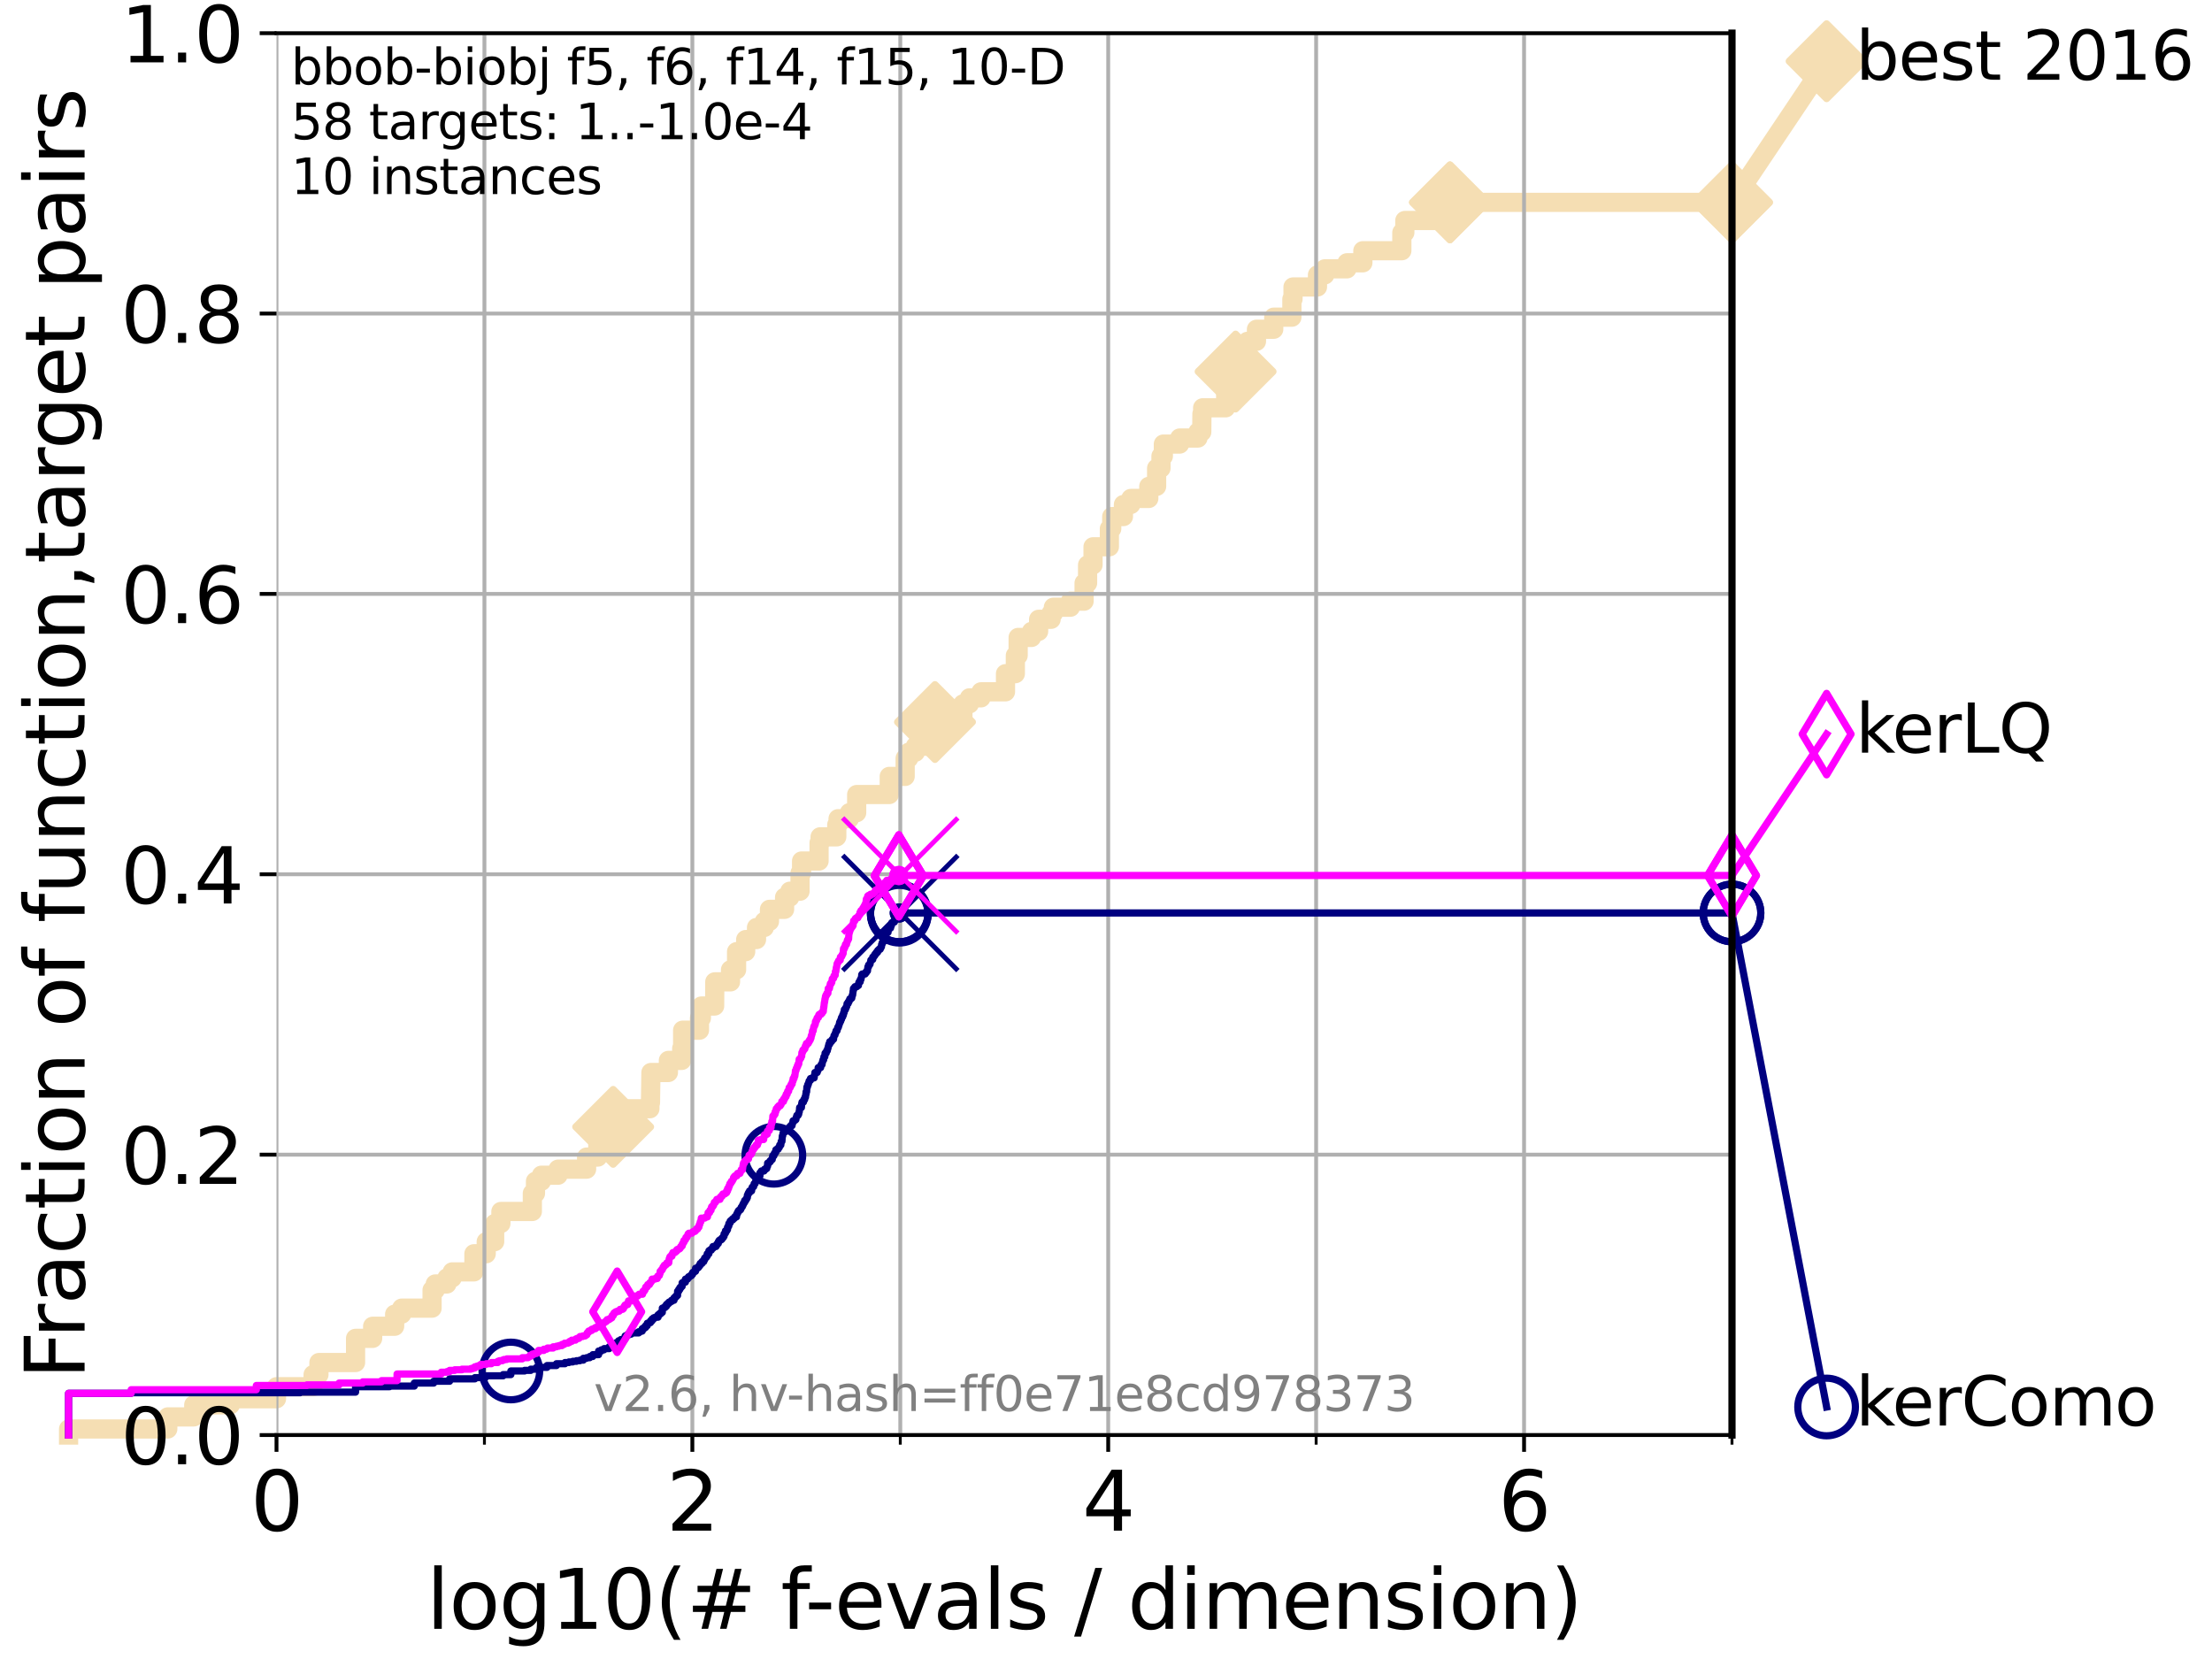 <?xml version="1.0" encoding="utf-8" standalone="no"?>
<!DOCTYPE svg PUBLIC "-//W3C//DTD SVG 1.1//EN"
  "http://www.w3.org/Graphics/SVG/1.1/DTD/svg11.dtd">
<svg xmlns:xlink="http://www.w3.org/1999/xlink" width="460.8pt" height="345.6pt" viewBox="0 0 460.8 345.6" xmlns="http://www.w3.org/2000/svg" version="1.1">
 <defs>
  <style type="text/css">*{stroke-linejoin: round; stroke-linecap: butt}</style>
 </defs>
 <g id="figure_1">
  <g id="patch_1">
   <path d="M 0 345.6 
L 460.8 345.6 
L 460.8 0 
L 0 0 
z
" style="fill: #ffffff"/>
  </g>
  <g id="axes_1">
   <g id="patch_2">
    <path d="M 57.6 298.944 
L 360.806 298.944 
L 360.806 6.912 
L 57.6 6.912 
z
" style="fill: #ffffff"/>
   </g>
   <g id="line2d_1">
    <path d="M 14.285 298.944 
L 14.285 297.685 
L 34.951 297.685 
L 34.951 295.168 
L 40.363 295.168 
L 40.363 292.65 
L 47.991 292.65 
L 47.991 291.391 
L 57.6 291.391 
L 57.6 288.874 
L 65.227 288.874 
L 65.227 286.356 
L 66.441 286.356 
L 66.441 283.839 
L 74.069 283.839 
L 74.069 278.804 
L 77.629 278.804 
L 77.629 276.286 
L 82.212 276.286 
L 82.212 273.769 
L 83.678 273.769 
L 83.678 272.51 
L 90.008 272.51 
L 90.008 268.734 
L 90.668 268.734 
L 90.668 267.475 
L 93.099 267.475 
L 93.099 266.216 
L 94.206 266.216 
L 94.206 264.958 
L 98.723 264.958 
L 98.723 261.181 
L 101.288 261.181 
L 101.288 258.664 
L 103.047 258.664 
L 103.047 254.887 
L 104.345 254.887 
L 104.345 252.37 
L 110.897 252.37 
L 110.897 248.594 
L 111.55 248.594 
L 111.55 246.076 
L 112.79 246.076 
L 112.79 244.817 
L 116.253 244.817 
L 116.253 243.559 
L 122.199 243.559 
L 122.199 241.041 
L 124.535 241.041 
L 124.535 238.524 
L 125.271 238.524 
L 125.271 237.265 
L 127.731 237.265 
L 127.731 234.747 
L 130.696 234.747 
L 130.696 230.971 
L 135.389 230.971 
L 135.389 229.712 
L 135.509 229.712 
L 135.598 223.418 
L 139.24 223.418 
L 139.24 220.901 
L 142.017 220.901 
L 142.017 218.383 
L 142.207 218.383 
L 142.207 214.607 
L 145.713 214.607 
L 145.713 212.09 
L 146.109 212.09 
L 146.109 209.572 
L 148.874 209.572 
L 148.904 204.537 
L 152.181 204.537 
L 152.181 202.02 
L 153.444 202.02 
L 153.444 198.243 
L 155.34 198.243 
L 155.34 195.726 
L 157.596 195.726 
L 157.596 193.208 
L 159.224 193.208 
L 159.224 191.95 
L 160.295 191.95 
L 160.295 189.432 
L 163.444 189.432 
L 163.444 186.914 
L 164.536 186.914 
L 164.536 185.656 
L 166.661 185.656 
L 166.661 181.879 
L 166.984 181.879 
L 166.984 179.362 
L 170.626 179.362 
L 170.626 175.586 
L 170.842 175.586 
L 170.842 174.327 
L 174.314 174.327 
L 174.314 171.809 
L 174.585 171.809 
L 174.585 170.551 
L 176.951 170.551 
L 176.951 169.292 
L 178.462 169.292 
L 178.462 165.516 
L 185.247 165.516 
L 185.247 161.739 
L 188.563 161.739 
L 188.563 157.963 
L 189.301 157.963 
L 189.301 156.704 
L 190.689 156.704 
L 190.689 155.446 
L 193.685 155.446 
L 193.685 152.928 
L 194.774 152.928 
L 194.774 150.41 
L 200.593 150.41 
L 200.593 146.634 
L 201.95 146.634 
L 201.95 145.375 
L 204.365 145.375 
L 204.365 144.117 
L 209.464 144.117 
L 209.464 140.34 
L 211.515 140.34 
L 211.515 136.564 
L 212.099 136.564 
L 212.099 132.788 
L 214.888 132.788 
L 214.888 131.529 
L 216.365 131.529 
L 216.365 129.012 
L 218.966 129.012 
L 218.966 127.753 
L 219.438 127.753 
L 219.438 126.494 
L 222.992 126.494 
L 222.992 125.235 
L 225.835 125.235 
L 225.835 121.459 
L 226.565 121.459 
L 226.565 117.683 
L 227.699 117.683 
L 227.699 113.906 
L 231.104 113.906 
L 231.104 110.13 
L 231.597 110.13 
L 231.597 107.613 
L 234.031 107.613 
L 234.031 105.095 
L 235.574 105.095 
L 235.574 103.836 
L 239.314 103.836 
L 239.314 101.319 
L 240.947 101.319 
L 240.947 97.543 
L 241.853 97.543 
L 241.853 95.025 
L 242.349 95.025 
L 242.349 92.508 
L 245.744 92.508 
L 245.744 91.249 
L 249.553 91.249 
L 249.553 89.99 
L 250.351 89.99 
L 250.384 86.214 
L 250.533 86.214 
L 250.533 84.955 
L 255.327 84.955 
L 255.327 81.179 
L 256.685 81.179 
L 256.685 77.402 
L 257.397 77.402 
L 257.397 73.626 
L 259.863 73.626 
L 259.863 71.109 
L 261.744 71.109 
L 261.744 68.591 
L 265.344 68.591 
L 265.344 66.074 
L 269.125 66.074 
L 269.125 62.297 
L 269.361 62.297 
L 269.361 59.78 
L 274.455 59.78 
L 274.455 57.262 
L 275.982 57.262 
L 275.982 56.004 
L 280.594 56.004 
L 280.594 54.745 
L 283.909 54.745 
L 283.909 52.227 
L 292.029 52.227 
L 292.029 48.451 
L 292.65 48.451 
L 292.65 45.934 
L 302.055 45.934 
L 302.055 42.157 
L 360.806 42.157 
L 360.806 42.157 
" style="fill: none; stroke: #f5deb3; stroke-width: 4; stroke-linecap: square"/>
   </g>
   <g id="line2d_2">
    <defs>
     <path id="mfdec28684f" d="M -0 7.778 
L 7.778 0 
L 0 -7.778 
L -7.778 -0 
z
" style="stroke: #f5deb3; stroke-width: 1.5; stroke-linejoin: miter"/>
    </defs>
    <g>
     <use xlink:href="#mfdec28684f" x="127.731" y="234.747" style="fill: #f5deb3; stroke: #f5deb3; stroke-width: 1.5; stroke-linejoin: miter"/>
     <use xlink:href="#mfdec28684f" x="194.774" y="150.41" style="fill: #f5deb3; stroke: #f5deb3; stroke-width: 1.5; stroke-linejoin: miter"/>
     <use xlink:href="#mfdec28684f" x="257.397" y="77.402" style="fill: #f5deb3; stroke: #f5deb3; stroke-width: 1.5; stroke-linejoin: miter"/>
     <use xlink:href="#mfdec28684f" x="302.055" y="42.157" style="fill: #f5deb3; stroke: #f5deb3; stroke-width: 1.5; stroke-linejoin: miter"/>
     <use xlink:href="#mfdec28684f" x="302.055" y="42.157" style="fill: #f5deb3; stroke: #f5deb3; stroke-width: 1.5; stroke-linejoin: miter"/>
     <use xlink:href="#mfdec28684f" x="360.806" y="42.157" style="fill: #f5deb3; stroke: #f5deb3; stroke-width: 1.5; stroke-linejoin: miter"/>
    </g>
   </g>
   <g id="line2d_3">
    <path style="fill: none; stroke: #f5deb3; stroke-width: 4; stroke-linecap: square"/>
    <g/>
   </g>
   <g id="line2d_4">
    <path d="M 360.806 42.157 
L 380.515 12.753 
" style="fill: none; stroke: #f5deb3; stroke-width: 4; stroke-linecap: square"/>
    <g>
     <use xlink:href="#mfdec28684f" x="360.806" y="42.157" style="fill: #f5deb3; stroke: #f5deb3; stroke-width: 1.5; stroke-linejoin: miter"/>
     <use xlink:href="#mfdec28684f" x="380.515" y="12.753" style="fill: #f5deb3; stroke: #f5deb3; stroke-width: 1.5; stroke-linejoin: miter"/>
    </g>
   </g>
   <g id="matplotlib.axis_1">
    <g id="xtick_1">
     <g id="line2d_5">
      <path d="M 57.6 298.944 
L 57.6 6.912 
" clip-path="url(#pff1c24ea74)" style="fill: none; stroke: #b0b0b0; stroke-width: 0.8; stroke-linecap: square"/>
     </g>
     <g id="line2d_6">
      <defs>
       <path id="m2cecd8bda4" d="M 0 0 
L 0 3.5 
" style="stroke: #000000; stroke-width: 0.8"/>
      </defs>
      <g>
       <use xlink:href="#m2cecd8bda4" x="57.6" y="298.944" style="stroke: #000000; stroke-width: 0.8"/>
      </g>
     </g>
     <g id="text_1">
      <!-- 0 -->
      <g transform="translate(52.192 318.861) scale(0.17 -0.17)">
       <defs>
        <path id="DejaVuSans-30" d="M 2034 4250 
Q 1547 4250 1301 3770 
Q 1056 3291 1056 2328 
Q 1056 1369 1301 889 
Q 1547 409 2034 409 
Q 2525 409 2770 889 
Q 3016 1369 3016 2328 
Q 3016 3291 2770 3770 
Q 2525 4250 2034 4250 
z
M 2034 4750 
Q 2819 4750 3233 4129 
Q 3647 3509 3647 2328 
Q 3647 1150 3233 529 
Q 2819 -91 2034 -91 
Q 1250 -91 836 529 
Q 422 1150 422 2328 
Q 422 3509 836 4129 
Q 1250 4750 2034 4750 
z
" transform="scale(0.016)"/>
       </defs>
       <use xlink:href="#DejaVuSans-30"/>
      </g>
     </g>
    </g>
    <g id="xtick_2">
     <g id="line2d_7">
      <path d="M 144.23 298.944 
L 144.23 6.912 
" clip-path="url(#pff1c24ea74)" style="fill: none; stroke: #b0b0b0; stroke-width: 0.8; stroke-linecap: square"/>
     </g>
     <g id="line2d_8">
      <g>
       <use xlink:href="#m2cecd8bda4" x="144.23" y="298.944" style="stroke: #000000; stroke-width: 0.8"/>
      </g>
     </g>
     <g id="text_2">
      <!-- 2 -->
      <g transform="translate(138.822 318.861) scale(0.17 -0.17)">
       <defs>
        <path id="DejaVuSans-32" d="M 1228 531 
L 3431 531 
L 3431 0 
L 469 0 
L 469 531 
Q 828 903 1448 1529 
Q 2069 2156 2228 2338 
Q 2531 2678 2651 2914 
Q 2772 3150 2772 3378 
Q 2772 3750 2511 3984 
Q 2250 4219 1831 4219 
Q 1534 4219 1204 4116 
Q 875 4013 500 3803 
L 500 4441 
Q 881 4594 1212 4672 
Q 1544 4750 1819 4750 
Q 2544 4750 2975 4387 
Q 3406 4025 3406 3419 
Q 3406 3131 3298 2873 
Q 3191 2616 2906 2266 
Q 2828 2175 2409 1742 
Q 1991 1309 1228 531 
z
" transform="scale(0.016)"/>
       </defs>
       <use xlink:href="#DejaVuSans-32"/>
      </g>
     </g>
    </g>
    <g id="xtick_3">
     <g id="line2d_9">
      <path d="M 230.861 298.944 
L 230.861 6.912 
" clip-path="url(#pff1c24ea74)" style="fill: none; stroke: #b0b0b0; stroke-width: 0.8; stroke-linecap: square"/>
     </g>
     <g id="line2d_10">
      <g>
       <use xlink:href="#m2cecd8bda4" x="230.861" y="298.944" style="stroke: #000000; stroke-width: 0.8"/>
      </g>
     </g>
     <g id="text_3">
      <!-- 4 -->
      <g transform="translate(225.453 318.861) scale(0.17 -0.17)">
       <defs>
        <path id="DejaVuSans-34" d="M 2419 4116 
L 825 1625 
L 2419 1625 
L 2419 4116 
z
M 2253 4666 
L 3047 4666 
L 3047 1625 
L 3713 1625 
L 3713 1100 
L 3047 1100 
L 3047 0 
L 2419 0 
L 2419 1100 
L 313 1100 
L 313 1709 
L 2253 4666 
z
" transform="scale(0.016)"/>
       </defs>
       <use xlink:href="#DejaVuSans-34"/>
      </g>
     </g>
    </g>
    <g id="xtick_4">
     <g id="line2d_11">
      <path d="M 317.491 298.944 
L 317.491 6.912 
" clip-path="url(#pff1c24ea74)" style="fill: none; stroke: #b0b0b0; stroke-width: 0.8; stroke-linecap: square"/>
     </g>
     <g id="line2d_12">
      <g>
       <use xlink:href="#m2cecd8bda4" x="317.491" y="298.944" style="stroke: #000000; stroke-width: 0.8"/>
      </g>
     </g>
     <g id="text_4">
      <!-- 6 -->
      <g transform="translate(312.083 318.861) scale(0.17 -0.17)">
       <defs>
        <path id="DejaVuSans-36" d="M 2113 2584 
Q 1688 2584 1439 2293 
Q 1191 2003 1191 1497 
Q 1191 994 1439 701 
Q 1688 409 2113 409 
Q 2538 409 2786 701 
Q 3034 994 3034 1497 
Q 3034 2003 2786 2293 
Q 2538 2584 2113 2584 
z
M 3366 4563 
L 3366 3988 
Q 3128 4100 2886 4159 
Q 2644 4219 2406 4219 
Q 1781 4219 1451 3797 
Q 1122 3375 1075 2522 
Q 1259 2794 1537 2939 
Q 1816 3084 2150 3084 
Q 2853 3084 3261 2657 
Q 3669 2231 3669 1497 
Q 3669 778 3244 343 
Q 2819 -91 2113 -91 
Q 1303 -91 875 529 
Q 447 1150 447 2328 
Q 447 3434 972 4092 
Q 1497 4750 2381 4750 
Q 2619 4750 2861 4703 
Q 3103 4656 3366 4563 
z
" transform="scale(0.016)"/>
       </defs>
       <use xlink:href="#DejaVuSans-36"/>
      </g>
     </g>
    </g>
    <g id="xtick_5">
     <g id="line2d_13">
      <path d="M 100.915 298.944 
L 100.915 6.912 
" clip-path="url(#pff1c24ea74)" style="fill: none; stroke: #b0b0b0; stroke-width: 0.8; stroke-linecap: square"/>
     </g>
     <g id="line2d_14">
      <defs>
       <path id="m82d156b97c" d="M 0 0 
L 0 2 
" style="stroke: #000000; stroke-width: 0.6"/>
      </defs>
      <g>
       <use xlink:href="#m82d156b97c" x="100.915" y="298.944" style="stroke: #000000; stroke-width: 0.6"/>
      </g>
     </g>
    </g>
    <g id="xtick_6">
     <g id="line2d_15">
      <path d="M 187.546 298.944 
L 187.546 6.912 
" clip-path="url(#pff1c24ea74)" style="fill: none; stroke: #b0b0b0; stroke-width: 0.8; stroke-linecap: square"/>
     </g>
     <g id="line2d_16">
      <g>
       <use xlink:href="#m82d156b97c" x="187.546" y="298.944" style="stroke: #000000; stroke-width: 0.6"/>
      </g>
     </g>
    </g>
    <g id="xtick_7">
     <g id="line2d_17">
      <path d="M 274.176 298.944 
L 274.176 6.912 
" clip-path="url(#pff1c24ea74)" style="fill: none; stroke: #b0b0b0; stroke-width: 0.8; stroke-linecap: square"/>
     </g>
     <g id="line2d_18">
      <g>
       <use xlink:href="#m82d156b97c" x="274.176" y="298.944" style="stroke: #000000; stroke-width: 0.6"/>
      </g>
     </g>
    </g>
    <g id="xtick_8">
     <g id="line2d_19">
      <path d="M 360.806 298.944 
L 360.806 6.912 
" clip-path="url(#pff1c24ea74)" style="fill: none; stroke: #b0b0b0; stroke-width: 0.8; stroke-linecap: square"/>
     </g>
     <g id="line2d_20">
      <g>
       <use xlink:href="#m82d156b97c" x="360.806" y="298.944" style="stroke: #000000; stroke-width: 0.6"/>
      </g>
     </g>
    </g>
    <g id="text_5">
     <!-- log10(# f-evals / dimension) -->
     <g transform="translate(88.823 339.314) scale(0.17 -0.17)">
      <defs>
       <path id="DejaVuSans-6c" d="M 603 4863 
L 1178 4863 
L 1178 0 
L 603 0 
L 603 4863 
z
" transform="scale(0.016)"/>
       <path id="DejaVuSans-6f" d="M 1959 3097 
Q 1497 3097 1228 2736 
Q 959 2375 959 1747 
Q 959 1119 1226 758 
Q 1494 397 1959 397 
Q 2419 397 2687 759 
Q 2956 1122 2956 1747 
Q 2956 2369 2687 2733 
Q 2419 3097 1959 3097 
z
M 1959 3584 
Q 2709 3584 3137 3096 
Q 3566 2609 3566 1747 
Q 3566 888 3137 398 
Q 2709 -91 1959 -91 
Q 1206 -91 779 398 
Q 353 888 353 1747 
Q 353 2609 779 3096 
Q 1206 3584 1959 3584 
z
" transform="scale(0.016)"/>
       <path id="DejaVuSans-67" d="M 2906 1791 
Q 2906 2416 2648 2759 
Q 2391 3103 1925 3103 
Q 1463 3103 1205 2759 
Q 947 2416 947 1791 
Q 947 1169 1205 825 
Q 1463 481 1925 481 
Q 2391 481 2648 825 
Q 2906 1169 2906 1791 
z
M 3481 434 
Q 3481 -459 3084 -895 
Q 2688 -1331 1869 -1331 
Q 1566 -1331 1297 -1286 
Q 1028 -1241 775 -1147 
L 775 -588 
Q 1028 -725 1275 -790 
Q 1522 -856 1778 -856 
Q 2344 -856 2625 -561 
Q 2906 -266 2906 331 
L 2906 616 
Q 2728 306 2450 153 
Q 2172 0 1784 0 
Q 1141 0 747 490 
Q 353 981 353 1791 
Q 353 2603 747 3093 
Q 1141 3584 1784 3584 
Q 2172 3584 2450 3431 
Q 2728 3278 2906 2969 
L 2906 3500 
L 3481 3500 
L 3481 434 
z
" transform="scale(0.016)"/>
       <path id="DejaVuSans-31" d="M 794 531 
L 1825 531 
L 1825 4091 
L 703 3866 
L 703 4441 
L 1819 4666 
L 2450 4666 
L 2450 531 
L 3481 531 
L 3481 0 
L 794 0 
L 794 531 
z
" transform="scale(0.016)"/>
       <path id="DejaVuSans-28" d="M 1984 4856 
Q 1566 4138 1362 3434 
Q 1159 2731 1159 2009 
Q 1159 1288 1364 580 
Q 1569 -128 1984 -844 
L 1484 -844 
Q 1016 -109 783 600 
Q 550 1309 550 2009 
Q 550 2706 781 3412 
Q 1013 4119 1484 4856 
L 1984 4856 
z
" transform="scale(0.016)"/>
       <path id="DejaVuSans-23" d="M 3272 2816 
L 2363 2816 
L 2100 1772 
L 3016 1772 
L 3272 2816 
z
M 2803 4594 
L 2478 3297 
L 3391 3297 
L 3719 4594 
L 4219 4594 
L 3897 3297 
L 4872 3297 
L 4872 2816 
L 3775 2816 
L 3519 1772 
L 4513 1772 
L 4513 1294 
L 3397 1294 
L 3072 0 
L 2572 0 
L 2894 1294 
L 1978 1294 
L 1656 0 
L 1153 0 
L 1478 1294 
L 494 1294 
L 494 1772 
L 1594 1772 
L 1856 2816 
L 850 2816 
L 850 3297 
L 1978 3297 
L 2297 4594 
L 2803 4594 
z
" transform="scale(0.016)"/>
       <path id="DejaVuSans-20" transform="scale(0.016)"/>
       <path id="DejaVuSans-66" d="M 2375 4863 
L 2375 4384 
L 1825 4384 
Q 1516 4384 1395 4259 
Q 1275 4134 1275 3809 
L 1275 3500 
L 2222 3500 
L 2222 3053 
L 1275 3053 
L 1275 0 
L 697 0 
L 697 3053 
L 147 3053 
L 147 3500 
L 697 3500 
L 697 3744 
Q 697 4328 969 4595 
Q 1241 4863 1831 4863 
L 2375 4863 
z
" transform="scale(0.016)"/>
       <path id="DejaVuSans-2d" d="M 313 2009 
L 1997 2009 
L 1997 1497 
L 313 1497 
L 313 2009 
z
" transform="scale(0.016)"/>
       <path id="DejaVuSans-65" d="M 3597 1894 
L 3597 1613 
L 953 1613 
Q 991 1019 1311 708 
Q 1631 397 2203 397 
Q 2534 397 2845 478 
Q 3156 559 3463 722 
L 3463 178 
Q 3153 47 2828 -22 
Q 2503 -91 2169 -91 
Q 1331 -91 842 396 
Q 353 884 353 1716 
Q 353 2575 817 3079 
Q 1281 3584 2069 3584 
Q 2775 3584 3186 3129 
Q 3597 2675 3597 1894 
z
M 3022 2063 
Q 3016 2534 2758 2815 
Q 2500 3097 2075 3097 
Q 1594 3097 1305 2825 
Q 1016 2553 972 2059 
L 3022 2063 
z
" transform="scale(0.016)"/>
       <path id="DejaVuSans-76" d="M 191 3500 
L 800 3500 
L 1894 563 
L 2988 3500 
L 3597 3500 
L 2284 0 
L 1503 0 
L 191 3500 
z
" transform="scale(0.016)"/>
       <path id="DejaVuSans-61" d="M 2194 1759 
Q 1497 1759 1228 1600 
Q 959 1441 959 1056 
Q 959 750 1161 570 
Q 1363 391 1709 391 
Q 2188 391 2477 730 
Q 2766 1069 2766 1631 
L 2766 1759 
L 2194 1759 
z
M 3341 1997 
L 3341 0 
L 2766 0 
L 2766 531 
Q 2569 213 2275 61 
Q 1981 -91 1556 -91 
Q 1019 -91 701 211 
Q 384 513 384 1019 
Q 384 1609 779 1909 
Q 1175 2209 1959 2209 
L 2766 2209 
L 2766 2266 
Q 2766 2663 2505 2880 
Q 2244 3097 1772 3097 
Q 1472 3097 1187 3025 
Q 903 2953 641 2809 
L 641 3341 
Q 956 3463 1253 3523 
Q 1550 3584 1831 3584 
Q 2591 3584 2966 3190 
Q 3341 2797 3341 1997 
z
" transform="scale(0.016)"/>
       <path id="DejaVuSans-73" d="M 2834 3397 
L 2834 2853 
Q 2591 2978 2328 3040 
Q 2066 3103 1784 3103 
Q 1356 3103 1142 2972 
Q 928 2841 928 2578 
Q 928 2378 1081 2264 
Q 1234 2150 1697 2047 
L 1894 2003 
Q 2506 1872 2764 1633 
Q 3022 1394 3022 966 
Q 3022 478 2636 193 
Q 2250 -91 1575 -91 
Q 1294 -91 989 -36 
Q 684 19 347 128 
L 347 722 
Q 666 556 975 473 
Q 1284 391 1588 391 
Q 1994 391 2212 530 
Q 2431 669 2431 922 
Q 2431 1156 2273 1281 
Q 2116 1406 1581 1522 
L 1381 1569 
Q 847 1681 609 1914 
Q 372 2147 372 2553 
Q 372 3047 722 3315 
Q 1072 3584 1716 3584 
Q 2034 3584 2315 3537 
Q 2597 3491 2834 3397 
z
" transform="scale(0.016)"/>
       <path id="DejaVuSans-2f" d="M 1625 4666 
L 2156 4666 
L 531 -594 
L 0 -594 
L 1625 4666 
z
" transform="scale(0.016)"/>
       <path id="DejaVuSans-64" d="M 2906 2969 
L 2906 4863 
L 3481 4863 
L 3481 0 
L 2906 0 
L 2906 525 
Q 2725 213 2448 61 
Q 2172 -91 1784 -91 
Q 1150 -91 751 415 
Q 353 922 353 1747 
Q 353 2572 751 3078 
Q 1150 3584 1784 3584 
Q 2172 3584 2448 3432 
Q 2725 3281 2906 2969 
z
M 947 1747 
Q 947 1113 1208 752 
Q 1469 391 1925 391 
Q 2381 391 2643 752 
Q 2906 1113 2906 1747 
Q 2906 2381 2643 2742 
Q 2381 3103 1925 3103 
Q 1469 3103 1208 2742 
Q 947 2381 947 1747 
z
" transform="scale(0.016)"/>
       <path id="DejaVuSans-69" d="M 603 3500 
L 1178 3500 
L 1178 0 
L 603 0 
L 603 3500 
z
M 603 4863 
L 1178 4863 
L 1178 4134 
L 603 4134 
L 603 4863 
z
" transform="scale(0.016)"/>
       <path id="DejaVuSans-6d" d="M 3328 2828 
Q 3544 3216 3844 3400 
Q 4144 3584 4550 3584 
Q 5097 3584 5394 3201 
Q 5691 2819 5691 2113 
L 5691 0 
L 5113 0 
L 5113 2094 
Q 5113 2597 4934 2840 
Q 4756 3084 4391 3084 
Q 3944 3084 3684 2787 
Q 3425 2491 3425 1978 
L 3425 0 
L 2847 0 
L 2847 2094 
Q 2847 2600 2669 2842 
Q 2491 3084 2119 3084 
Q 1678 3084 1418 2786 
Q 1159 2488 1159 1978 
L 1159 0 
L 581 0 
L 581 3500 
L 1159 3500 
L 1159 2956 
Q 1356 3278 1631 3431 
Q 1906 3584 2284 3584 
Q 2666 3584 2933 3390 
Q 3200 3197 3328 2828 
z
" transform="scale(0.016)"/>
       <path id="DejaVuSans-6e" d="M 3513 2113 
L 3513 0 
L 2938 0 
L 2938 2094 
Q 2938 2591 2744 2837 
Q 2550 3084 2163 3084 
Q 1697 3084 1428 2787 
Q 1159 2491 1159 1978 
L 1159 0 
L 581 0 
L 581 3500 
L 1159 3500 
L 1159 2956 
Q 1366 3272 1645 3428 
Q 1925 3584 2291 3584 
Q 2894 3584 3203 3211 
Q 3513 2838 3513 2113 
z
" transform="scale(0.016)"/>
       <path id="DejaVuSans-29" d="M 513 4856 
L 1013 4856 
Q 1481 4119 1714 3412 
Q 1947 2706 1947 2009 
Q 1947 1309 1714 600 
Q 1481 -109 1013 -844 
L 513 -844 
Q 928 -128 1133 580 
Q 1338 1288 1338 2009 
Q 1338 2731 1133 3434 
Q 928 4138 513 4856 
z
" transform="scale(0.016)"/>
      </defs>
      <use xlink:href="#DejaVuSans-6c"/>
      <use xlink:href="#DejaVuSans-6f" x="27.783"/>
      <use xlink:href="#DejaVuSans-67" x="88.965"/>
      <use xlink:href="#DejaVuSans-31" x="152.441"/>
      <use xlink:href="#DejaVuSans-30" x="216.064"/>
      <use xlink:href="#DejaVuSans-28" x="279.688"/>
      <use xlink:href="#DejaVuSans-23" x="318.701"/>
      <use xlink:href="#DejaVuSans-20" x="402.49"/>
      <use xlink:href="#DejaVuSans-66" x="434.277"/>
      <use xlink:href="#DejaVuSans-2d" x="463.982"/>
      <use xlink:href="#DejaVuSans-65" x="500.066"/>
      <use xlink:href="#DejaVuSans-76" x="561.59"/>
      <use xlink:href="#DejaVuSans-61" x="620.77"/>
      <use xlink:href="#DejaVuSans-6c" x="682.049"/>
      <use xlink:href="#DejaVuSans-73" x="709.832"/>
      <use xlink:href="#DejaVuSans-20" x="761.932"/>
      <use xlink:href="#DejaVuSans-2f" x="793.719"/>
      <use xlink:href="#DejaVuSans-20" x="827.41"/>
      <use xlink:href="#DejaVuSans-64" x="859.197"/>
      <use xlink:href="#DejaVuSans-69" x="922.674"/>
      <use xlink:href="#DejaVuSans-6d" x="950.457"/>
      <use xlink:href="#DejaVuSans-65" x="1047.869"/>
      <use xlink:href="#DejaVuSans-6e" x="1109.393"/>
      <use xlink:href="#DejaVuSans-73" x="1172.771"/>
      <use xlink:href="#DejaVuSans-69" x="1224.871"/>
      <use xlink:href="#DejaVuSans-6f" x="1252.654"/>
      <use xlink:href="#DejaVuSans-6e" x="1313.836"/>
      <use xlink:href="#DejaVuSans-29" x="1377.215"/>
     </g>
    </g>
   </g>
   <g id="matplotlib.axis_2">
    <g id="ytick_1">
     <g id="line2d_21">
      <path d="M 57.6 298.944 
L 360.806 298.944 
" clip-path="url(#pff1c24ea74)" style="fill: none; stroke: #b0b0b0; stroke-width: 0.8; stroke-linecap: square"/>
     </g>
     <g id="line2d_22">
      <defs>
       <path id="ma082b5d6a8" d="M 0 0 
L -3.5 0 
" style="stroke: #000000; stroke-width: 0.8"/>
      </defs>
      <g>
       <use xlink:href="#ma082b5d6a8" x="57.6" y="298.944" style="stroke: #000000; stroke-width: 0.8"/>
      </g>
     </g>
     <g id="text_6">
      <!-- 0.0 -->
      <g transform="translate(25.155 305.023) scale(0.16 -0.16)">
       <defs>
        <path id="DejaVuSans-2e" d="M 684 794 
L 1344 794 
L 1344 0 
L 684 0 
L 684 794 
z
" transform="scale(0.016)"/>
       </defs>
       <use xlink:href="#DejaVuSans-30"/>
       <use xlink:href="#DejaVuSans-2e" x="63.623"/>
       <use xlink:href="#DejaVuSans-30" x="95.41"/>
      </g>
     </g>
    </g>
    <g id="ytick_2">
     <g id="line2d_23">
      <path d="M 57.6 240.538 
L 360.806 240.538 
" clip-path="url(#pff1c24ea74)" style="fill: none; stroke: #b0b0b0; stroke-width: 0.8; stroke-linecap: square"/>
     </g>
     <g id="line2d_24">
      <g>
       <use xlink:href="#ma082b5d6a8" x="57.6" y="240.538" style="stroke: #000000; stroke-width: 0.8"/>
      </g>
     </g>
     <g id="text_7">
      <!-- 0.2 -->
      <g transform="translate(25.155 246.616) scale(0.16 -0.16)">
       <use xlink:href="#DejaVuSans-30"/>
       <use xlink:href="#DejaVuSans-2e" x="63.623"/>
       <use xlink:href="#DejaVuSans-32" x="95.41"/>
      </g>
     </g>
    </g>
    <g id="ytick_3">
     <g id="line2d_25">
      <path d="M 57.6 182.131 
L 360.806 182.131 
" clip-path="url(#pff1c24ea74)" style="fill: none; stroke: #b0b0b0; stroke-width: 0.8; stroke-linecap: square"/>
     </g>
     <g id="line2d_26">
      <g>
       <use xlink:href="#ma082b5d6a8" x="57.6" y="182.131" style="stroke: #000000; stroke-width: 0.8"/>
      </g>
     </g>
     <g id="text_8">
      <!-- 0.4 -->
      <g transform="translate(25.155 188.21) scale(0.16 -0.16)">
       <use xlink:href="#DejaVuSans-30"/>
       <use xlink:href="#DejaVuSans-2e" x="63.623"/>
       <use xlink:href="#DejaVuSans-34" x="95.41"/>
      </g>
     </g>
    </g>
    <g id="ytick_4">
     <g id="line2d_27">
      <path d="M 57.6 123.725 
L 360.806 123.725 
" clip-path="url(#pff1c24ea74)" style="fill: none; stroke: #b0b0b0; stroke-width: 0.8; stroke-linecap: square"/>
     </g>
     <g id="line2d_28">
      <g>
       <use xlink:href="#ma082b5d6a8" x="57.6" y="123.725" style="stroke: #000000; stroke-width: 0.8"/>
      </g>
     </g>
     <g id="text_9">
      <!-- 0.6 -->
      <g transform="translate(25.155 129.804) scale(0.16 -0.16)">
       <use xlink:href="#DejaVuSans-30"/>
       <use xlink:href="#DejaVuSans-2e" x="63.623"/>
       <use xlink:href="#DejaVuSans-36" x="95.41"/>
      </g>
     </g>
    </g>
    <g id="ytick_5">
     <g id="line2d_29">
      <path d="M 57.6 65.318 
L 360.806 65.318 
" clip-path="url(#pff1c24ea74)" style="fill: none; stroke: #b0b0b0; stroke-width: 0.8; stroke-linecap: square"/>
     </g>
     <g id="line2d_30">
      <g>
       <use xlink:href="#ma082b5d6a8" x="57.6" y="65.318" style="stroke: #000000; stroke-width: 0.8"/>
      </g>
     </g>
     <g id="text_10">
      <!-- 0.8 -->
      <g transform="translate(25.155 71.397) scale(0.16 -0.16)">
       <defs>
        <path id="DejaVuSans-38" d="M 2034 2216 
Q 1584 2216 1326 1975 
Q 1069 1734 1069 1313 
Q 1069 891 1326 650 
Q 1584 409 2034 409 
Q 2484 409 2743 651 
Q 3003 894 3003 1313 
Q 3003 1734 2745 1975 
Q 2488 2216 2034 2216 
z
M 1403 2484 
Q 997 2584 770 2862 
Q 544 3141 544 3541 
Q 544 4100 942 4425 
Q 1341 4750 2034 4750 
Q 2731 4750 3128 4425 
Q 3525 4100 3525 3541 
Q 3525 3141 3298 2862 
Q 3072 2584 2669 2484 
Q 3125 2378 3379 2068 
Q 3634 1759 3634 1313 
Q 3634 634 3220 271 
Q 2806 -91 2034 -91 
Q 1263 -91 848 271 
Q 434 634 434 1313 
Q 434 1759 690 2068 
Q 947 2378 1403 2484 
z
M 1172 3481 
Q 1172 3119 1398 2916 
Q 1625 2713 2034 2713 
Q 2441 2713 2670 2916 
Q 2900 3119 2900 3481 
Q 2900 3844 2670 4047 
Q 2441 4250 2034 4250 
Q 1625 4250 1398 4047 
Q 1172 3844 1172 3481 
z
" transform="scale(0.016)"/>
       </defs>
       <use xlink:href="#DejaVuSans-30"/>
       <use xlink:href="#DejaVuSans-2e" x="63.623"/>
       <use xlink:href="#DejaVuSans-38" x="95.41"/>
      </g>
     </g>
    </g>
    <g id="ytick_6">
     <g id="line2d_31">
      <path d="M 57.6 6.912 
L 360.806 6.912 
" clip-path="url(#pff1c24ea74)" style="fill: none; stroke: #b0b0b0; stroke-width: 0.8; stroke-linecap: square"/>
     </g>
     <g id="line2d_32">
      <g>
       <use xlink:href="#ma082b5d6a8" x="57.6" y="6.912" style="stroke: #000000; stroke-width: 0.8"/>
      </g>
     </g>
     <g id="text_11">
      <!-- 1.0 -->
      <g transform="translate(25.155 12.991) scale(0.16 -0.16)">
       <use xlink:href="#DejaVuSans-31"/>
       <use xlink:href="#DejaVuSans-2e" x="63.623"/>
       <use xlink:href="#DejaVuSans-30" x="95.41"/>
      </g>
     </g>
    </g>
    <g id="text_12">
     <!-- Fraction of function,target pairs -->
     <g transform="translate(17.62 287.313) rotate(-90) scale(0.17 -0.17)">
      <defs>
       <path id="DejaVuSans-46" d="M 628 4666 
L 3309 4666 
L 3309 4134 
L 1259 4134 
L 1259 2759 
L 3109 2759 
L 3109 2228 
L 1259 2228 
L 1259 0 
L 628 0 
L 628 4666 
z
" transform="scale(0.016)"/>
       <path id="DejaVuSans-72" d="M 2631 2963 
Q 2534 3019 2420 3045 
Q 2306 3072 2169 3072 
Q 1681 3072 1420 2755 
Q 1159 2438 1159 1844 
L 1159 0 
L 581 0 
L 581 3500 
L 1159 3500 
L 1159 2956 
Q 1341 3275 1631 3429 
Q 1922 3584 2338 3584 
Q 2397 3584 2469 3576 
Q 2541 3569 2628 3553 
L 2631 2963 
z
" transform="scale(0.016)"/>
       <path id="DejaVuSans-63" d="M 3122 3366 
L 3122 2828 
Q 2878 2963 2633 3030 
Q 2388 3097 2138 3097 
Q 1578 3097 1268 2742 
Q 959 2388 959 1747 
Q 959 1106 1268 751 
Q 1578 397 2138 397 
Q 2388 397 2633 464 
Q 2878 531 3122 666 
L 3122 134 
Q 2881 22 2623 -34 
Q 2366 -91 2075 -91 
Q 1284 -91 818 406 
Q 353 903 353 1747 
Q 353 2603 823 3093 
Q 1294 3584 2113 3584 
Q 2378 3584 2631 3529 
Q 2884 3475 3122 3366 
z
" transform="scale(0.016)"/>
       <path id="DejaVuSans-74" d="M 1172 4494 
L 1172 3500 
L 2356 3500 
L 2356 3053 
L 1172 3053 
L 1172 1153 
Q 1172 725 1289 603 
Q 1406 481 1766 481 
L 2356 481 
L 2356 0 
L 1766 0 
Q 1100 0 847 248 
Q 594 497 594 1153 
L 594 3053 
L 172 3053 
L 172 3500 
L 594 3500 
L 594 4494 
L 1172 4494 
z
" transform="scale(0.016)"/>
       <path id="DejaVuSans-75" d="M 544 1381 
L 544 3500 
L 1119 3500 
L 1119 1403 
Q 1119 906 1312 657 
Q 1506 409 1894 409 
Q 2359 409 2629 706 
Q 2900 1003 2900 1516 
L 2900 3500 
L 3475 3500 
L 3475 0 
L 2900 0 
L 2900 538 
Q 2691 219 2414 64 
Q 2138 -91 1772 -91 
Q 1169 -91 856 284 
Q 544 659 544 1381 
z
M 1991 3584 
L 1991 3584 
z
" transform="scale(0.016)"/>
       <path id="DejaVuSans-2c" d="M 750 794 
L 1409 794 
L 1409 256 
L 897 -744 
L 494 -744 
L 750 256 
L 750 794 
z
" transform="scale(0.016)"/>
       <path id="DejaVuSans-70" d="M 1159 525 
L 1159 -1331 
L 581 -1331 
L 581 3500 
L 1159 3500 
L 1159 2969 
Q 1341 3281 1617 3432 
Q 1894 3584 2278 3584 
Q 2916 3584 3314 3078 
Q 3713 2572 3713 1747 
Q 3713 922 3314 415 
Q 2916 -91 2278 -91 
Q 1894 -91 1617 61 
Q 1341 213 1159 525 
z
M 3116 1747 
Q 3116 2381 2855 2742 
Q 2594 3103 2138 3103 
Q 1681 3103 1420 2742 
Q 1159 2381 1159 1747 
Q 1159 1113 1420 752 
Q 1681 391 2138 391 
Q 2594 391 2855 752 
Q 3116 1113 3116 1747 
z
" transform="scale(0.016)"/>
      </defs>
      <use xlink:href="#DejaVuSans-46"/>
      <use xlink:href="#DejaVuSans-72" x="50.27"/>
      <use xlink:href="#DejaVuSans-61" x="91.383"/>
      <use xlink:href="#DejaVuSans-63" x="152.662"/>
      <use xlink:href="#DejaVuSans-74" x="207.643"/>
      <use xlink:href="#DejaVuSans-69" x="246.852"/>
      <use xlink:href="#DejaVuSans-6f" x="274.635"/>
      <use xlink:href="#DejaVuSans-6e" x="335.816"/>
      <use xlink:href="#DejaVuSans-20" x="399.195"/>
      <use xlink:href="#DejaVuSans-6f" x="430.982"/>
      <use xlink:href="#DejaVuSans-66" x="492.164"/>
      <use xlink:href="#DejaVuSans-20" x="527.369"/>
      <use xlink:href="#DejaVuSans-66" x="559.156"/>
      <use xlink:href="#DejaVuSans-75" x="594.361"/>
      <use xlink:href="#DejaVuSans-6e" x="657.74"/>
      <use xlink:href="#DejaVuSans-63" x="721.119"/>
      <use xlink:href="#DejaVuSans-74" x="776.1"/>
      <use xlink:href="#DejaVuSans-69" x="815.309"/>
      <use xlink:href="#DejaVuSans-6f" x="843.092"/>
      <use xlink:href="#DejaVuSans-6e" x="904.273"/>
      <use xlink:href="#DejaVuSans-2c" x="967.652"/>
      <use xlink:href="#DejaVuSans-74" x="999.439"/>
      <use xlink:href="#DejaVuSans-61" x="1038.648"/>
      <use xlink:href="#DejaVuSans-72" x="1099.928"/>
      <use xlink:href="#DejaVuSans-67" x="1139.291"/>
      <use xlink:href="#DejaVuSans-65" x="1202.768"/>
      <use xlink:href="#DejaVuSans-74" x="1264.291"/>
      <use xlink:href="#DejaVuSans-20" x="1303.5"/>
      <use xlink:href="#DejaVuSans-70" x="1335.287"/>
      <use xlink:href="#DejaVuSans-61" x="1398.764"/>
      <use xlink:href="#DejaVuSans-69" x="1460.043"/>
      <use xlink:href="#DejaVuSans-72" x="1487.826"/>
      <use xlink:href="#DejaVuSans-73" x="1528.939"/>
     </g>
    </g>
   </g>
   <g id="line2d_33">
    <defs>
     <path id="m0681ef42be" d="M 0 1.5 
C 0.398 1.5 0.779 1.342 1.061 1.061 
C 1.342 0.779 1.5 0.398 1.5 0 
C 1.5 -0.398 1.342 -0.779 1.061 -1.061 
C 0.779 -1.342 0.398 -1.5 0 -1.5 
C -0.398 -1.5 -0.779 -1.342 -1.061 -1.061 
C -1.342 -0.779 -1.5 -0.398 -1.5 0 
C -1.5 0.398 -1.342 0.779 -1.061 1.061 
C -0.779 1.342 -0.398 1.5 0 1.5 
z
" style="stroke: #f5deb3"/>
    </defs>
    <g>
     <use xlink:href="#m0681ef42be" x="302.055" y="42.157" style="fill: #f5deb3; stroke: #f5deb3"/>
     <use xlink:href="#m0681ef42be" x="302.055" y="42.157" style="fill: #f5deb3; stroke: #f5deb3"/>
    </g>
   </g>
   <g id="line2d_34">
    <defs>
     <path id="m572db49bf8" d="M 0 1.5 
C 0.398 1.5 0.779 1.342 1.061 1.061 
C 1.342 0.779 1.5 0.398 1.5 0 
C 1.5 -0.398 1.342 -0.779 1.061 -1.061 
C 0.779 -1.342 0.398 -1.5 0 -1.5 
C -0.398 -1.5 -0.779 -1.342 -1.061 -1.061 
C -1.342 -0.779 -1.5 -0.398 -1.5 0 
C -1.5 0.398 -1.342 0.779 -1.061 1.061 
C -0.779 1.342 -0.398 1.5 0 1.5 
z
" style="stroke: #000080"/>
    </defs>
    <g>
     <use xlink:href="#m572db49bf8" x="187.339" y="190.187" style="fill: #000080; stroke: #000080"/>
     <use xlink:href="#m572db49bf8" x="187.339" y="190.187" style="fill: #000080; stroke: #000080"/>
    </g>
   </g>
   <g id="line2d_35">
    <path d="M 14.285 298.944 
L 14.285 290.259 
L 27.324 290.259 
L 27.324 290.133 
L 62.535 290.133 
L 62.535 290.007 
L 74.069 290.007 
L 74.069 288.874 
L 81.166 288.874 
L 81.166 288.748 
L 86.307 288.748 
L 86.307 288.119 
L 90.341 288.119 
L 90.341 287.741 
L 93.66 287.741 
L 93.66 287.238 
L 98.933 287.238 
L 98.933 286.986 
L 101.102 286.986 
L 101.102 286.608 
L 104.809 286.608 
L 104.809 286.356 
L 106.421 286.356 
L 106.421 285.601 
L 109.28 285.601 
L 109.28 285.475 
L 110.562 285.475 
L 110.562 285.224 
L 111.762 285.224 
L 111.762 284.846 
L 113.954 284.846 
L 113.954 284.468 
L 115.918 284.468 
L 115.918 284.091 
L 117.695 284.091 
L 117.695 283.839 
L 118.525 283.839 
L 118.525 283.713 
L 119.319 283.713 
L 119.319 283.587 
L 120.081 283.587 
L 120.081 283.461 
L 120.814 283.461 
L 120.814 283.335 
L 121.519 283.335 
L 121.519 282.958 
L 122.199 282.958 
L 122.199 282.832 
L 122.855 282.832 
L 122.855 282.58 
L 123.488 282.58 
L 123.488 282.203 
L 124.695 282.203 
L 124.695 281.447 
L 125.271 281.447 
L 125.271 281.196 
L 125.83 281.196 
L 125.83 280.944 
L 126.899 280.944 
L 126.899 280.566 
L 127.911 280.566 
L 127.911 280.063 
L 128.398 280.063 
L 128.398 279.685 
L 128.872 279.685 
L 128.872 279.307 
L 129.334 279.307 
L 129.334 279.056 
L 129.786 279.056 
L 129.786 278.93 
L 130.226 278.93 
L 130.226 278.3 
L 130.657 278.3 
L 130.657 278.049 
L 131.078 278.049 
L 131.078 277.923 
L 131.49 277.923 
L 131.49 277.671 
L 133.052 277.671 
L 133.052 277.419 
L 133.424 277.419 
L 133.424 277.293 
L 133.788 277.293 
L 133.788 276.79 
L 134.145 276.79 
L 134.145 276.538 
L 134.495 276.538 
L 134.495 276.16 
L 134.839 276.16 
L 134.839 275.657 
L 135.177 275.657 
L 135.177 275.531 
L 135.509 275.531 
L 135.509 275.153 
L 135.835 275.153 
L 135.835 274.776 
L 136.156 274.776 
L 136.156 274.524 
L 136.471 274.524 
L 136.471 274.398 
L 137.086 274.398 
L 137.086 273.895 
L 137.386 273.895 
L 137.386 273.643 
L 137.681 273.643 
L 137.681 273.391 
L 137.972 273.391 
L 137.972 272.51 
L 138.259 272.51 
L 138.259 272.384 
L 138.541 272.384 
L 138.541 272.132 
L 138.819 272.132 
L 138.819 271.755 
L 139.093 271.755 
L 139.093 271.503 
L 139.363 271.503 
L 139.363 271.251 
L 139.629 271.251 
L 139.629 271.125 
L 139.891 271.125 
L 139.891 270.874 
L 140.405 270.874 
L 140.405 270.37 
L 140.657 270.37 
L 140.657 270.118 
L 140.906 270.118 
L 140.906 269.867 
L 141.151 269.867 
L 141.151 268.986 
L 141.393 268.986 
L 141.393 268.608 
L 141.632 268.608 
L 141.632 268.23 
L 141.868 268.23 
L 141.868 267.979 
L 142.102 267.979 
L 142.102 267.223 
L 142.332 267.223 
L 142.332 267.097 
L 142.784 267.097 
L 142.784 266.468 
L 143.226 266.468 
L 143.226 266.216 
L 143.443 266.216 
L 143.443 265.965 
L 143.657 265.965 
L 143.657 265.839 
L 143.87 265.839 
L 143.87 265.713 
L 144.079 265.713 
L 144.079 265.461 
L 144.287 265.461 
L 144.287 265.083 
L 144.492 265.083 
L 144.492 264.958 
L 144.695 264.958 
L 144.695 264.832 
L 144.896 264.832 
L 144.896 264.202 
L 145.291 264.202 
L 145.291 264.076 
L 145.486 264.076 
L 145.486 263.825 
L 145.678 263.825 
L 145.678 263.573 
L 145.869 263.573 
L 145.869 263.195 
L 146.244 263.195 
L 146.244 262.818 
L 146.613 262.818 
L 146.613 262.44 
L 146.794 262.44 
L 146.794 262.062 
L 146.974 262.062 
L 146.974 261.936 
L 147.152 261.936 
L 147.152 261.685 
L 147.328 261.685 
L 147.328 261.181 
L 147.676 261.181 
L 147.676 260.552 
L 147.847 260.552 
L 147.847 260.426 
L 148.186 260.426 
L 148.186 260.174 
L 148.353 260.174 
L 148.353 260.048 
L 148.518 260.048 
L 148.518 259.671 
L 149.166 259.671 
L 149.166 259.419 
L 149.324 259.419 
L 149.324 259.167 
L 149.482 259.167 
L 149.482 259.041 
L 149.637 259.041 
L 149.637 258.664 
L 149.792 258.664 
L 149.792 258.412 
L 149.945 258.412 
L 149.945 258.286 
L 150.248 258.286 
L 150.248 258.16 
L 150.398 258.16 
L 150.398 257.908 
L 150.547 257.908 
L 150.547 257.783 
L 150.694 257.783 
L 150.694 257.531 
L 150.84 257.531 
L 150.84 257.027 
L 150.985 257.027 
L 150.985 256.901 
L 151.129 256.901 
L 151.129 256.398 
L 151.414 256.398 
L 151.414 256.146 
L 151.554 256.146 
L 151.554 255.643 
L 151.694 255.643 
L 151.694 255.391 
L 151.833 255.391 
L 151.833 254.887 
L 151.97 254.887 
L 151.97 254.762 
L 152.107 254.762 
L 152.107 254.384 
L 152.243 254.384 
L 152.243 254.258 
L 152.377 254.258 
L 152.377 254.132 
L 152.644 254.132 
L 152.644 253.88 
L 152.907 253.88 
L 152.907 253.755 
L 153.037 253.755 
L 153.037 253.503 
L 153.421 253.503 
L 153.421 252.999 
L 153.548 252.999 
L 153.548 252.748 
L 153.674 252.748 
L 153.674 252.496 
L 153.798 252.496 
L 153.798 252.244 
L 153.922 252.244 
L 153.922 252.118 
L 154.168 252.118 
L 154.168 251.992 
L 154.29 251.992 
L 154.29 251.741 
L 154.41 251.741 
L 154.41 251.489 
L 154.531 251.489 
L 154.531 251.363 
L 154.65 251.363 
L 154.65 251.111 
L 154.768 251.111 
L 154.768 250.859 
L 154.886 250.859 
L 154.886 250.608 
L 155.003 250.608 
L 155.003 250.482 
L 155.12 250.482 
L 155.12 250.104 
L 155.35 250.104 
L 155.35 249.852 
L 155.464 249.852 
L 155.464 249.727 
L 155.578 249.727 
L 155.578 249.475 
L 155.691 249.475 
L 155.691 248.971 
L 155.803 248.971 
L 155.803 248.72 
L 155.915 248.72 
L 155.915 248.468 
L 156.136 248.468 
L 156.136 248.09 
L 156.57 248.09 
L 156.677 247.335 
L 156.784 247.335 
L 156.784 247.209 
L 156.995 247.209 
L 157.1 246.58 
L 157.307 246.58 
L 157.41 246.076 
L 157.513 246.076 
L 157.614 245.573 
L 157.716 245.573 
L 157.816 245.195 
L 157.917 245.195 
L 157.917 244.943 
L 158.312 244.943 
L 158.312 244.314 
L 158.507 244.314 
L 158.604 243.936 
L 159.173 243.936 
L 159.267 243.559 
L 159.544 243.559 
L 159.544 243.433 
L 159.726 243.433 
L 159.817 242.929 
L 159.907 242.929 
L 159.907 242.3 
L 160.175 242.3 
L 160.263 242.048 
L 160.439 242.048 
L 160.439 241.796 
L 160.613 241.796 
L 160.699 241.545 
L 160.871 241.545 
L 160.956 240.789 
L 161.21 240.789 
L 161.293 240.286 
L 161.46 240.286 
L 161.46 240.034 
L 161.625 240.034 
L 161.625 239.531 
L 161.788 239.531 
L 161.788 239.405 
L 162.111 239.405 
L 162.191 239.027 
L 162.349 239.027 
L 162.428 238.524 
L 162.662 238.524 
L 162.74 237.768 
L 162.894 237.768 
L 162.971 236.635 
L 163.047 236.635 
L 163.123 236.006 
L 163.199 236.006 
L 163.199 235.88 
L 163.424 235.88 
L 163.424 235.754 
L 163.646 235.754 
L 163.72 235.251 
L 164.227 235.251 
L 164.227 234.999 
L 164.511 234.999 
L 164.581 234.621 
L 164.721 234.621 
L 164.721 234.496 
L 164.997 234.496 
L 165.066 233.992 
L 165.134 233.992 
L 165.202 233.489 
L 165.471 233.489 
L 165.471 233.363 
L 165.671 233.363 
L 165.671 233.237 
L 165.803 233.237 
L 165.868 232.733 
L 165.934 232.733 
L 165.999 232.356 
L 166.257 232.356 
L 166.257 232.104 
L 166.385 232.104 
L 166.449 231.6 
L 166.512 231.6 
L 166.576 230.719 
L 166.95 230.719 
L 167.012 229.838 
L 167.074 229.838 
L 167.074 229.586 
L 167.378 229.586 
L 167.439 229.083 
L 167.619 229.083 
L 167.678 228.579 
L 167.797 228.579 
L 167.856 227.95 
L 167.915 227.95 
L 167.915 227.447 
L 168.032 227.447 
L 168.09 226.44 
L 168.206 226.44 
L 168.264 225.936 
L 168.379 225.936 
L 168.436 225.558 
L 168.493 225.558 
L 168.55 225.181 
L 168.663 225.181 
L 168.663 225.055 
L 168.832 225.055 
L 168.832 224.677 
L 169.165 224.677 
L 169.165 224.551 
L 169.6 224.551 
L 169.707 223.796 
L 169.76 223.796 
L 169.76 223.418 
L 170.233 223.418 
L 170.337 223.041 
L 170.389 223.041 
L 170.44 222.411 
L 170.947 222.411 
L 171.047 221.782 
L 171.244 221.782 
L 171.343 221.153 
L 171.392 221.153 
L 171.44 220.775 
L 171.586 220.775 
L 171.634 220.146 
L 171.826 220.146 
L 171.874 219.39 
L 172.11 219.39 
L 172.204 218.887 
L 172.344 218.887 
L 172.436 218.383 
L 172.483 218.383 
L 172.575 217.88 
L 172.62 217.88 
L 172.666 217.502 
L 172.848 217.502 
L 172.848 216.999 
L 173.206 216.999 
L 173.206 216.747 
L 173.382 216.747 
L 173.382 216.495 
L 173.644 216.495 
L 173.731 215.74 
L 173.817 215.74 
L 173.817 215.614 
L 173.945 215.614 
L 173.988 215.237 
L 174.073 215.237 
L 174.157 214.733 
L 174.367 214.733 
L 174.45 214.23 
L 174.533 214.23 
L 174.533 213.978 
L 174.656 213.978 
L 174.738 213.6 
L 174.779 213.6 
L 174.86 213.223 
L 174.901 213.223 
L 174.901 212.971 
L 175.022 212.971 
L 175.022 212.719 
L 175.143 212.719 
L 175.183 212.341 
L 175.302 212.341 
L 175.302 211.964 
L 175.421 211.964 
L 175.421 211.838 
L 175.539 211.838 
L 175.539 211.46 
L 175.695 211.46 
L 175.733 210.957 
L 175.849 210.957 
L 175.888 210.327 
L 176.117 210.327 
L 176.155 209.95 
L 176.269 209.95 
L 176.344 209.698 
L 176.381 209.698 
L 176.456 209.069 
L 176.679 209.069 
L 176.715 208.691 
L 176.862 208.691 
L 176.935 208.313 
L 177.044 208.313 
L 177.044 208.062 
L 177.295 208.062 
L 177.295 207.936 
L 177.437 207.936 
L 177.543 207.306 
L 177.614 207.306 
L 177.719 206.425 
L 177.753 206.425 
L 177.788 205.922 
L 177.961 205.922 
L 177.996 205.67 
L 178.099 205.67 
L 178.099 205.544 
L 178.504 205.544 
L 178.504 205.418 
L 178.638 205.418 
L 178.638 205.292 
L 178.836 205.292 
L 178.869 204.789 
L 178.967 204.789 
L 178.967 204.537 
L 179.194 204.537 
L 179.227 204.034 
L 179.355 204.034 
L 179.451 203.53 
L 179.482 203.53 
L 179.514 203.027 
L 179.609 203.027 
L 179.609 202.901 
L 180.23 202.901 
L 180.23 202.649 
L 180.442 202.649 
L 180.533 202.271 
L 180.712 202.271 
L 180.801 201.39 
L 180.949 201.39 
L 180.949 201.013 
L 181.124 201.013 
L 181.124 200.887 
L 181.24 200.887 
L 181.327 200.383 
L 181.355 200.383 
L 181.413 200.006 
L 181.556 200.006 
L 181.556 199.88 
L 181.81 199.88 
L 181.81 199.376 
L 182.005 199.376 
L 182.089 199.124 
L 182.199 199.124 
L 182.199 198.873 
L 182.363 198.873 
L 182.39 198.621 
L 182.58 198.621 
L 182.58 198.369 
L 182.821 198.369 
L 182.848 197.992 
L 183.059 197.992 
L 183.111 197.74 
L 183.371 197.74 
L 183.371 197.488 
L 183.5 197.488 
L 183.577 197.236 
L 183.628 197.236 
L 183.653 196.733 
L 183.755 196.733 
L 183.78 196.355 
L 183.931 196.355 
L 183.931 196.103 
L 184.131 196.103 
L 184.23 195.726 
L 184.279 195.726 
L 184.353 194.845 
L 184.426 194.845 
L 184.426 194.341 
L 184.885 194.341 
L 184.885 194.215 
L 185.004 194.215 
L 185.027 193.586 
L 185.216 193.586 
L 185.216 193.334 
L 185.518 193.334 
L 185.61 192.831 
L 185.701 192.831 
L 185.792 192.201 
L 186.018 192.201 
L 186.018 192.075 
L 186.33 192.075 
L 186.44 191.32 
L 186.527 191.32 
L 186.527 191.068 
L 186.831 191.068 
L 186.831 190.817 
L 187.023 190.817 
L 187.108 190.439 
L 187.339 190.439 
L 187.339 190.187 
L 360.806 190.187 
L 360.806 190.187 
" style="fill: none; stroke: #000080; stroke-width: 1.5; stroke-linecap: square"/>
   </g>
   <g id="line2d_36">
    <defs>
     <path id="m0616ddec9d" d="M 0 6 
C 1.591 6 3.117 5.368 4.243 4.243 
C 5.368 3.117 6 1.591 6 0 
C 6 -1.591 5.368 -3.117 4.243 -4.243 
C 3.117 -5.368 1.591 -6 0 -6 
C -1.591 -6 -3.117 -5.368 -4.243 -4.243 
C -5.368 -3.117 -6 -1.591 -6 0 
C -6 1.591 -5.368 3.117 -4.243 4.243 
C -3.117 5.368 -1.591 6 0 6 
z
" style="stroke: #000080; stroke-width: 1.5"/>
    </defs>
    <g>
     <use xlink:href="#m0616ddec9d" x="106.421" y="285.601" style="fill-opacity: 0; stroke: #000080; stroke-width: 1.5"/>
     <use xlink:href="#m0616ddec9d" x="161.21" y="240.663" style="fill-opacity: 0; stroke: #000080; stroke-width: 1.5"/>
     <use xlink:href="#m0616ddec9d" x="187.339" y="190.439" style="fill-opacity: 0; stroke: #000080; stroke-width: 1.5"/>
     <use xlink:href="#m0616ddec9d" x="187.339" y="190.187" style="fill-opacity: 0; stroke: #000080; stroke-width: 1.5"/>
     <use xlink:href="#m0616ddec9d" x="187.339" y="190.187" style="fill-opacity: 0; stroke: #000080; stroke-width: 1.5"/>
     <use xlink:href="#m0616ddec9d" x="360.806" y="190.187" style="fill-opacity: 0; stroke: #000080; stroke-width: 1.5"/>
    </g>
   </g>
   <g id="line2d_37">
    <path style="fill: none; stroke: #000080; stroke-width: 1.5; stroke-linecap: square"/>
    <g/>
   </g>
   <g id="line2d_38">
    <path d="M 187.546 190.187 
" clip-path="url(#pff1c24ea74)" style="fill: none; stroke: #000080; stroke-width: 1.5; stroke-linecap: square"/>
    <defs>
     <path id="m28933a3d88" d="M -12 12 
L 12 -12 
M -12 -12 
L 12 12 
" style="stroke: #000080"/>
    </defs>
    <g clip-path="url(#pff1c24ea74)">
     <use xlink:href="#m28933a3d88" x="187.546" y="190.187" style="fill: #000080; stroke: #000080"/>
    </g>
   </g>
   <g id="line2d_39">
    <defs>
     <path id="mc57634c667" d="M 0 1.5 
C 0.398 1.5 0.779 1.342 1.061 1.061 
C 1.342 0.779 1.5 0.398 1.5 0 
C 1.5 -0.398 1.342 -0.779 1.061 -1.061 
C 0.779 -1.342 0.398 -1.5 0 -1.5 
C -0.398 -1.5 -0.779 -1.342 -1.061 -1.061 
C -1.342 -0.779 -1.5 -0.398 -1.5 0 
C -1.5 0.398 -1.342 0.779 -1.061 1.061 
C -0.779 1.342 -0.398 1.5 0 1.5 
z
" style="stroke: #ff00ff"/>
    </defs>
    <g>
     <use xlink:href="#mc57634c667" x="187.244" y="182.383" style="fill: #ff00ff; stroke: #ff00ff"/>
     <use xlink:href="#mc57634c667" x="187.244" y="182.383" style="fill: #ff00ff; stroke: #ff00ff"/>
    </g>
   </g>
   <g id="line2d_40">
    <path d="M 14.285 298.944 
L 14.285 290.259 
L 27.324 290.259 
L 27.324 289.503 
L 53.402 289.503 
L 53.402 288.622 
L 63.93 288.622 
L 63.93 288.496 
L 70.639 288.496 
L 70.639 288.119 
L 75.575 288.119 
L 75.575 287.867 
L 79.481 287.867 
L 79.481 287.615 
L 82.713 287.615 
L 82.713 286.231 
L 91.923 286.231 
L 91.923 285.853 
L 93.099 285.853 
L 93.099 285.727 
L 93.66 285.727 
L 93.66 285.475 
L 94.736 285.475 
L 94.736 285.349 
L 96.241 285.349 
L 96.241 285.224 
L 98.078 285.224 
L 98.078 285.098 
L 98.51 285.098 
L 98.51 284.972 
L 98.933 284.972 
L 98.933 284.72 
L 99.347 284.72 
L 99.347 284.594 
L 99.751 284.594 
L 99.751 284.468 
L 100.147 284.468 
L 100.147 284.217 
L 101.288 284.217 
L 101.288 284.091 
L 102.363 284.091 
L 102.363 283.839 
L 103.707 283.839 
L 103.707 283.587 
L 104.029 283.587 
L 104.029 283.461 
L 104.656 283.461 
L 104.656 283.335 
L 104.962 283.335 
L 104.962 283.21 
L 105.559 283.21 
L 105.559 283.084 
L 108.792 283.084 
L 108.792 282.832 
L 109.99 282.832 
L 109.99 282.706 
L 110.221 282.706 
L 110.221 282.58 
L 110.449 282.58 
L 110.449 282.328 
L 110.897 282.328 
L 110.897 282.077 
L 111.335 282.077 
L 111.335 281.951 
L 111.762 281.951 
L 111.762 281.825 
L 111.972 281.825 
L 111.972 281.699 
L 112.18 281.699 
L 112.18 281.321 
L 113.284 281.321 
L 113.284 281.07 
L 113.86 281.07 
L 113.86 280.944 
L 114.048 280.944 
L 114.048 280.818 
L 115.227 280.818 
L 115.227 280.566 
L 115.918 280.566 
L 115.918 280.44 
L 116.419 280.44 
L 116.419 280.314 
L 117.068 280.314 
L 117.068 280.063 
L 117.54 280.063 
L 117.618 279.811 
L 118.302 279.811 
L 118.302 279.685 
L 118.598 279.685 
L 118.672 279.433 
L 119.106 279.433 
L 119.106 279.181 
L 119.876 279.181 
L 119.945 278.93 
L 120.217 278.93 
L 120.217 278.804 
L 120.617 278.804 
L 120.617 278.678 
L 120.748 278.678 
L 120.814 278.426 
L 121.393 278.426 
L 121.393 278.3 
L 121.893 278.3 
L 121.893 278.174 
L 122.077 278.174 
L 122.077 278.049 
L 122.259 278.049 
L 122.32 277.671 
L 122.44 277.671 
L 122.44 277.545 
L 122.619 277.545 
L 122.619 277.293 
L 122.913 277.293 
L 122.913 277.167 
L 123.26 277.167 
L 123.26 276.916 
L 123.601 276.916 
L 123.601 276.79 
L 124.047 276.79 
L 124.047 276.538 
L 124.374 276.538 
L 124.374 276.412 
L 124.801 276.412 
L 124.801 276.16 
L 124.959 276.16 
L 125.064 275.909 
L 125.168 275.909 
L 125.168 275.783 
L 125.374 275.783 
L 125.374 275.657 
L 125.779 275.657 
L 125.779 275.531 
L 125.929 275.531 
L 125.929 275.405 
L 126.127 275.405 
L 126.127 275.279 
L 126.323 275.279 
L 126.372 275.028 
L 126.469 275.028 
L 126.469 274.902 
L 126.899 274.902 
L 126.899 274.776 
L 127.041 274.776 
L 127.041 274.65 
L 127.274 274.65 
L 127.274 274.524 
L 127.458 274.524 
L 127.55 274.021 
L 127.777 274.021 
L 127.867 273.643 
L 127.911 273.643 
L 127.911 273.517 
L 128.09 273.517 
L 128.09 273.391 
L 128.266 273.391 
L 128.266 273.265 
L 128.571 273.265 
L 128.571 273.139 
L 128.999 273.139 
L 128.999 273.014 
L 129.125 273.014 
L 129.167 272.762 
L 129.704 272.762 
L 129.704 272.636 
L 129.866 272.636 
L 129.947 272.258 
L 130.027 272.258 
L 130.027 272.132 
L 130.187 272.132 
L 130.187 271.881 
L 130.384 271.881 
L 130.384 271.755 
L 130.773 271.755 
L 130.811 271.377 
L 130.926 271.377 
L 130.926 271 
L 131.601 271 
L 131.674 270.748 
L 131.784 270.748 
L 131.82 270.496 
L 132.073 270.496 
L 132.073 270.244 
L 132.252 270.244 
L 132.287 269.993 
L 132.847 269.993 
L 132.847 269.867 
L 132.984 269.867 
L 132.984 269.741 
L 133.12 269.741 
L 133.12 269.615 
L 133.853 269.615 
L 133.951 268.986 
L 134.209 268.986 
L 134.273 268.734 
L 134.368 268.734 
L 134.432 268.356 
L 134.527 268.356 
L 134.527 268.104 
L 134.808 268.104 
L 134.839 267.853 
L 134.932 267.853 
L 134.932 267.601 
L 135.298 267.601 
L 135.359 267.223 
L 135.539 267.223 
L 135.628 266.972 
L 135.717 266.972 
L 135.776 266.72 
L 135.835 266.72 
L 135.835 266.468 
L 136.442 266.468 
L 136.442 266.342 
L 136.92 266.342 
L 137.003 265.839 
L 137.196 265.839 
L 137.196 265.713 
L 137.359 265.713 
L 137.44 265.335 
L 137.494 265.335 
L 137.521 264.832 
L 137.655 264.832 
L 137.655 264.706 
L 137.814 264.706 
L 137.841 264.454 
L 137.998 264.454 
L 138.103 264.076 
L 138.129 264.076 
L 138.129 263.951 
L 138.259 263.951 
L 138.259 263.825 
L 138.387 263.825 
L 138.387 263.573 
L 138.617 263.573 
L 138.617 263.447 
L 138.794 263.447 
L 138.794 263.321 
L 138.919 263.321 
L 138.919 263.069 
L 139.314 263.069 
L 139.411 262.188 
L 139.46 262.188 
L 139.556 261.811 
L 139.677 261.811 
L 139.677 261.685 
L 139.986 261.685 
L 139.986 261.307 
L 140.103 261.307 
L 140.173 260.929 
L 140.612 260.929 
L 140.612 260.804 
L 140.725 260.804 
L 140.725 260.678 
L 140.928 260.678 
L 140.928 260.426 
L 141.04 260.426 
L 141.04 260.3 
L 141.327 260.3 
L 141.327 260.174 
L 141.567 260.174 
L 141.567 260.048 
L 141.697 260.048 
L 141.804 259.671 
L 141.996 259.671 
L 141.996 259.545 
L 142.123 259.545 
L 142.123 259.167 
L 142.248 259.167 
L 142.332 258.79 
L 142.477 258.79 
L 142.477 258.412 
L 142.641 258.412 
L 142.641 258.286 
L 142.784 258.286 
L 142.885 257.783 
L 143.106 257.783 
L 143.126 257.531 
L 143.226 257.531 
L 143.305 257.153 
L 143.364 257.153 
L 143.364 257.027 
L 143.502 257.027 
L 143.502 256.901 
L 144.155 256.901 
L 144.249 256.65 
L 144.436 256.65 
L 144.436 256.524 
L 144.786 256.524 
L 144.786 256.398 
L 144.914 256.398 
L 144.986 256.146 
L 145.058 256.146 
L 145.058 256.02 
L 145.327 256.02 
L 145.433 255.643 
L 145.591 255.643 
L 145.661 255.139 
L 145.748 255.139 
L 145.852 254.636 
L 145.886 254.636 
L 145.886 254.51 
L 146.006 254.51 
L 146.092 253.755 
L 146.81 253.755 
L 146.81 253.629 
L 147.022 253.629 
L 147.022 253.503 
L 147.376 253.503 
L 147.487 252.873 
L 147.503 252.873 
L 147.503 252.622 
L 147.816 252.622 
L 147.894 252.118 
L 148.125 252.118 
L 148.201 251.489 
L 148.262 251.489 
L 148.262 251.363 
L 148.488 251.363 
L 148.503 251.111 
L 148.652 251.111 
L 148.741 250.734 
L 148.801 250.734 
L 148.801 250.482 
L 149.035 250.482 
L 149.093 250.23 
L 149.209 250.23 
L 149.209 250.104 
L 149.324 250.104 
L 149.324 249.852 
L 149.987 249.852 
L 150.056 249.349 
L 150.262 249.349 
L 150.262 249.223 
L 150.412 249.223 
L 150.412 248.971 
L 150.573 248.971 
L 150.6 248.72 
L 151.011 248.72 
L 151.011 248.594 
L 151.168 248.594 
L 151.168 248.468 
L 151.362 248.468 
L 151.362 248.09 
L 151.567 248.09 
L 151.58 247.587 
L 151.77 247.587 
L 151.858 247.083 
L 151.958 247.083 
L 152.045 246.58 
L 152.144 246.58 
L 152.144 246.454 
L 152.292 246.454 
L 152.365 246.076 
L 152.535 246.076 
L 152.632 245.824 
L 152.668 245.824 
L 152.776 245.573 
L 152.8 245.573 
L 152.8 245.321 
L 152.978 245.321 
L 152.978 245.069 
L 153.119 245.069 
L 153.119 244.943 
L 153.513 244.943 
L 153.582 244.566 
L 153.639 244.566 
L 153.639 244.44 
L 154.157 244.44 
L 154.268 244.062 
L 154.323 244.062 
L 154.4 243.684 
L 154.671 243.684 
L 154.779 242.803 
L 154.811 242.803 
L 154.876 242.3 
L 155.067 242.3 
L 155.099 241.922 
L 155.256 241.922 
L 155.35 241.67 
L 155.464 241.67 
L 155.464 241.545 
L 155.742 241.545 
L 155.742 241.419 
L 155.925 241.419 
L 156.035 240.663 
L 156.176 240.663 
L 156.176 240.538 
L 156.413 240.538 
L 156.511 240.286 
L 156.599 240.286 
L 156.697 239.782 
L 156.774 239.782 
L 156.861 239.405 
L 157.033 239.405 
L 157.109 239.027 
L 157.307 239.027 
L 157.354 238.775 
L 157.503 238.775 
L 157.503 238.524 
L 157.789 238.524 
L 157.835 238.146 
L 157.926 238.146 
L 157.971 237.517 
L 158.41 237.517 
L 158.41 237.391 
L 159.08 237.391 
L 159.19 236.635 
L 159.267 236.635 
L 159.267 236.384 
L 159.643 236.384 
L 159.643 236.258 
L 159.85 236.258 
L 159.874 235.628 
L 160.094 235.628 
L 160.094 235.503 
L 160.263 235.503 
L 160.303 234.873 
L 160.621 234.873 
L 160.668 234.118 
L 160.77 234.118 
L 160.793 233.614 
L 160.933 233.614 
L 161.003 232.482 
L 161.179 232.482 
L 161.179 232.356 
L 161.293 232.356 
L 161.293 232.104 
L 161.46 232.104 
L 161.475 231.6 
L 161.61 231.6 
L 161.707 230.971 
L 161.906 230.971 
L 161.994 230.593 
L 162.227 230.593 
L 162.227 230.342 
L 162.556 230.342 
L 162.613 230.09 
L 162.719 230.09 
L 162.817 229.712 
L 162.859 229.712 
L 162.859 229.461 
L 163.219 229.461 
L 163.24 228.957 
L 163.437 228.957 
L 163.437 228.705 
L 163.559 228.705 
L 163.559 228.454 
L 163.746 228.454 
L 163.78 227.95 
L 163.978 227.95 
L 164.011 227.572 
L 164.09 227.572 
L 164.09 227.321 
L 164.285 227.321 
L 164.389 226.565 
L 164.606 226.565 
L 164.606 226.314 
L 164.721 226.314 
L 164.727 226.062 
L 164.847 226.062 
L 164.847 225.81 
L 165.022 225.81 
L 165.097 225.181 
L 165.208 225.181 
L 165.226 224.677 
L 165.416 224.677 
L 165.471 224.174 
L 165.58 224.174 
L 165.689 223.293 
L 165.695 223.293 
L 165.695 223.041 
L 165.815 223.041 
L 165.898 222.537 
L 165.987 222.537 
L 166.093 222.286 
L 166.099 222.286 
L 166.099 222.034 
L 166.217 222.034 
L 166.257 221.656 
L 166.391 221.656 
L 166.489 220.649 
L 166.69 220.649 
L 166.77 220.397 
L 166.849 220.397 
L 166.933 220.02 
L 167.012 220.02 
L 167.046 219.265 
L 167.174 219.265 
L 167.246 218.761 
L 167.45 218.761 
L 167.472 218.509 
L 167.662 218.509 
L 167.7 218.132 
L 167.775 218.132 
L 167.775 217.88 
L 167.931 217.88 
L 167.984 217.376 
L 168.363 217.376 
L 168.363 217.125 
L 168.509 217.125 
L 168.509 216.873 
L 168.653 216.873 
L 168.653 216.621 
L 168.801 216.621 
L 168.888 216.244 
L 168.949 216.244 
L 169.009 215.74 
L 169.065 215.74 
L 169.155 215.362 
L 169.18 215.362 
L 169.259 214.733 
L 169.403 214.733 
L 169.502 213.978 
L 169.551 213.978 
L 169.595 213.726 
L 169.697 213.726 
L 169.804 213.348 
L 169.847 213.348 
L 169.861 212.845 
L 169.977 212.845 
L 169.977 212.593 
L 170.12 212.593 
L 170.2 212.09 
L 170.281 212.09 
L 170.281 211.964 
L 170.491 211.964 
L 170.552 211.46 
L 170.63 211.46 
L 170.63 211.334 
L 171.006 211.334 
L 171.006 211.083 
L 171.258 211.083 
L 171.347 210.705 
L 171.507 210.705 
L 171.582 209.824 
L 171.621 209.824 
L 171.73 208.817 
L 171.77 208.817 
L 171.861 208.062 
L 171.904 208.062 
L 171.96 207.558 
L 172.059 207.558 
L 172.059 207.306 
L 172.2 207.306 
L 172.255 206.929 
L 172.466 206.929 
L 172.537 205.922 
L 172.786 205.922 
L 172.889 205.292 
L 172.922 205.292 
L 172.971 204.915 
L 173.145 204.915 
L 173.145 204.663 
L 173.274 204.663 
L 173.374 203.908 
L 173.494 203.908 
L 173.494 203.782 
L 173.664 203.782 
L 173.731 203.278 
L 173.875 203.278 
L 173.875 203.152 
L 173.988 203.152 
L 174.022 202.397 
L 174.119 202.397 
L 174.226 201.516 
L 174.283 201.516 
L 174.378 200.761 
L 174.412 200.761 
L 174.503 200.509 
L 174.585 200.509 
L 174.694 200.131 
L 174.868 200.131 
L 174.868 200.006 
L 175.037 200.006 
L 175.066 199.376 
L 175.201 199.376 
L 175.201 199.25 
L 175.349 199.25 
L 175.439 198.873 
L 175.524 198.873 
L 175.571 198.621 
L 175.642 198.621 
L 175.719 197.614 
L 175.905 197.614 
L 175.94 197.236 
L 176.055 197.236 
L 176.114 196.733 
L 176.344 196.733 
L 176.419 196.229 
L 176.487 196.229 
L 176.52 195.852 
L 176.662 195.852 
L 176.662 195.6 
L 176.779 195.6 
L 176.845 194.467 
L 176.902 194.467 
L 176.958 194.089 
L 177.017 194.089 
L 177.06 193.586 
L 177.214 193.586 
L 177.214 193.334 
L 177.347 193.334 
L 177.444 193.082 
L 177.543 193.082 
L 177.614 192.831 
L 177.709 192.831 
L 177.82 191.824 
L 178.077 191.824 
L 178.185 191.446 
L 178.201 191.446 
L 178.201 191.32 
L 178.385 191.32 
L 178.385 191.194 
L 178.716 191.194 
L 178.8 190.817 
L 178.914 190.817 
L 179.009 190.565 
L 179.077 190.565 
L 179.153 190.061 
L 179.267 190.061 
L 179.355 189.684 
L 179.592 189.684 
L 179.701 189.306 
L 179.752 189.306 
L 179.752 189.18 
L 179.913 189.18 
L 179.922 188.928 
L 180.057 188.928 
L 180.057 188.677 
L 180.227 188.677 
L 180.246 188.299 
L 180.368 188.299 
L 180.475 187.292 
L 180.647 187.292 
L 180.758 186.663 
L 180.903 186.663 
L 180.903 186.537 
L 181.342 186.537 
L 181.342 186.285 
L 181.797 186.285 
L 181.797 186.159 
L 182.013 186.159 
L 182.094 185.907 
L 182.309 185.907 
L 182.405 185.404 
L 182.884 185.404 
L 182.951 185.026 
L 183.175 185.026 
L 183.175 184.775 
L 183.633 184.775 
L 183.723 184.271 
L 184.006 184.271 
L 184.088 184.019 
L 184.411 184.019 
L 184.411 183.768 
L 184.634 183.768 
L 184.726 183.39 
L 185.362 183.39 
L 185.362 183.264 
L 185.647 183.264 
L 185.647 183.012 
L 186.525 183.012 
L 186.525 182.886 
L 186.683 182.886 
L 186.701 182.635 
L 187.035 182.635 
L 187.035 182.509 
L 187.244 182.509 
L 187.244 182.383 
L 360.806 182.383 
L 360.806 182.383 
" style="fill: none; stroke: #ff00ff; stroke-width: 1.5; stroke-linecap: square"/>
   </g>
   <g id="line2d_41">
    <defs>
     <path id="m71717af134" d="M -0 8.485 
L 5.091 0 
L 0 -8.485 
L -5.091 -0 
z
" style="stroke: #ff00ff; stroke-width: 1.5; stroke-linejoin: miter"/>
    </defs>
    <g>
     <use xlink:href="#m71717af134" x="128.571" y="273.265" style="fill-opacity: 0; stroke: #ff00ff; stroke-width: 1.5; stroke-linejoin: miter"/>
     <use xlink:href="#m71717af134" x="187.244" y="182.509" style="fill-opacity: 0; stroke: #ff00ff; stroke-width: 1.5; stroke-linejoin: miter"/>
     <use xlink:href="#m71717af134" x="187.244" y="182.509" style="fill-opacity: 0; stroke: #ff00ff; stroke-width: 1.5; stroke-linejoin: miter"/>
     <use xlink:href="#m71717af134" x="187.244" y="182.383" style="fill-opacity: 0; stroke: #ff00ff; stroke-width: 1.5; stroke-linejoin: miter"/>
     <use xlink:href="#m71717af134" x="187.244" y="182.383" style="fill-opacity: 0; stroke: #ff00ff; stroke-width: 1.5; stroke-linejoin: miter"/>
     <use xlink:href="#m71717af134" x="360.806" y="182.383" style="fill-opacity: 0; stroke: #ff00ff; stroke-width: 1.5; stroke-linejoin: miter"/>
    </g>
   </g>
   <g id="line2d_42">
    <path style="fill: none; stroke: #ff00ff; stroke-width: 1.5; stroke-linecap: square"/>
    <g/>
   </g>
   <g id="line2d_43">
    <path d="M 187.534 182.383 
" clip-path="url(#pff1c24ea74)" style="fill: none; stroke: #ff00ff; stroke-width: 1.5; stroke-linecap: square"/>
    <defs>
     <path id="m6811a8886b" d="M -12 12 
L 12 -12 
M -12 -12 
L 12 12 
" style="stroke: #ff00ff"/>
    </defs>
    <g clip-path="url(#pff1c24ea74)">
     <use xlink:href="#m6811a8886b" x="187.534" y="182.383" style="fill: #ff00ff; stroke: #ff00ff"/>
    </g>
   </g>
   <g id="line2d_44">
    <path d="M 360.806 190.187 
L 380.515 293.103 
" style="fill: none; stroke: #000080; stroke-width: 1.5; stroke-linecap: square"/>
    <g>
     <use xlink:href="#m0616ddec9d" x="360.806" y="190.187" style="fill-opacity: 0; stroke: #000080; stroke-width: 1.5"/>
     <use xlink:href="#m0616ddec9d" x="380.515" y="293.103" style="fill-opacity: 0; stroke: #000080; stroke-width: 1.5"/>
    </g>
   </g>
   <g id="line2d_45">
    <path d="M 360.806 182.383 
L 380.515 152.928 
" style="fill: none; stroke: #ff00ff; stroke-width: 1.5; stroke-linecap: square"/>
    <g>
     <use xlink:href="#m71717af134" x="360.806" y="182.383" style="fill-opacity: 0; stroke: #ff00ff; stroke-width: 1.5; stroke-linejoin: miter"/>
     <use xlink:href="#m71717af134" x="380.515" y="152.928" style="fill-opacity: 0; stroke: #ff00ff; stroke-width: 1.5; stroke-linejoin: miter"/>
    </g>
   </g>
   <g id="line2d_46">
    <path d="M 360.806 298.944 
L 360.806 6.912 
" style="fill: none; stroke: #000000; stroke-width: 1.5; stroke-linecap: square"/>
   </g>
   <g id="patch_3">
    <path d="M 57.6 298.944 
L 360.806 298.944 
" style="fill: none; stroke: #000000; stroke-width: 0.8; stroke-linejoin: miter; stroke-linecap: square"/>
   </g>
   <g id="patch_4">
    <path d="M 57.6 6.912 
L 360.806 6.912 
" style="fill: none; stroke: #000000; stroke-width: 0.8; stroke-linejoin: miter; stroke-linecap: square"/>
   </g>
   <g id="text_13">
    <!-- kerComo -->
    <g transform="translate(386.579 296.966) scale(0.14 -0.14)">
     <defs>
      <path id="DejaVuSans-6b" d="M 581 4863 
L 1159 4863 
L 1159 1991 
L 2875 3500 
L 3609 3500 
L 1753 1863 
L 3688 0 
L 2938 0 
L 1159 1709 
L 1159 0 
L 581 0 
L 581 4863 
z
" transform="scale(0.016)"/>
      <path id="DejaVuSans-43" d="M 4122 4306 
L 4122 3641 
Q 3803 3938 3442 4084 
Q 3081 4231 2675 4231 
Q 1875 4231 1450 3742 
Q 1025 3253 1025 2328 
Q 1025 1406 1450 917 
Q 1875 428 2675 428 
Q 3081 428 3442 575 
Q 3803 722 4122 1019 
L 4122 359 
Q 3791 134 3420 21 
Q 3050 -91 2638 -91 
Q 1578 -91 968 557 
Q 359 1206 359 2328 
Q 359 3453 968 4101 
Q 1578 4750 2638 4750 
Q 3056 4750 3426 4639 
Q 3797 4528 4122 4306 
z
" transform="scale(0.016)"/>
     </defs>
     <use xlink:href="#DejaVuSans-6b"/>
     <use xlink:href="#DejaVuSans-65" x="54.285"/>
     <use xlink:href="#DejaVuSans-72" x="115.809"/>
     <use xlink:href="#DejaVuSans-43" x="156.922"/>
     <use xlink:href="#DejaVuSans-6f" x="226.746"/>
     <use xlink:href="#DejaVuSans-6d" x="287.928"/>
     <use xlink:href="#DejaVuSans-6f" x="385.34"/>
    </g>
   </g>
   <g id="text_14">
    <!-- kerLQ -->
    <g transform="translate(386.579 156.791) scale(0.14 -0.14)">
     <defs>
      <path id="DejaVuSans-4c" d="M 628 4666 
L 1259 4666 
L 1259 531 
L 3531 531 
L 3531 0 
L 628 0 
L 628 4666 
z
" transform="scale(0.016)"/>
      <path id="DejaVuSans-51" d="M 2522 4238 
Q 1834 4238 1429 3725 
Q 1025 3213 1025 2328 
Q 1025 1447 1429 934 
Q 1834 422 2522 422 
Q 3209 422 3611 934 
Q 4013 1447 4013 2328 
Q 4013 3213 3611 3725 
Q 3209 4238 2522 4238 
z
M 3406 84 
L 4238 -825 
L 3475 -825 
L 2784 -78 
Q 2681 -84 2626 -87 
Q 2572 -91 2522 -91 
Q 1538 -91 948 567 
Q 359 1225 359 2328 
Q 359 3434 948 4092 
Q 1538 4750 2522 4750 
Q 3503 4750 4090 4092 
Q 4678 3434 4678 2328 
Q 4678 1516 4351 937 
Q 4025 359 3406 84 
z
" transform="scale(0.016)"/>
     </defs>
     <use xlink:href="#DejaVuSans-6b"/>
     <use xlink:href="#DejaVuSans-65" x="54.285"/>
     <use xlink:href="#DejaVuSans-72" x="115.809"/>
     <use xlink:href="#DejaVuSans-4c" x="156.922"/>
     <use xlink:href="#DejaVuSans-51" x="212.635"/>
    </g>
   </g>
   <g id="text_15">
    <!-- best 2016 -->
    <g transform="translate(386.579 16.616) scale(0.14 -0.14)">
     <defs>
      <path id="DejaVuSans-62" d="M 3116 1747 
Q 3116 2381 2855 2742 
Q 2594 3103 2138 3103 
Q 1681 3103 1420 2742 
Q 1159 2381 1159 1747 
Q 1159 1113 1420 752 
Q 1681 391 2138 391 
Q 2594 391 2855 752 
Q 3116 1113 3116 1747 
z
M 1159 2969 
Q 1341 3281 1617 3432 
Q 1894 3584 2278 3584 
Q 2916 3584 3314 3078 
Q 3713 2572 3713 1747 
Q 3713 922 3314 415 
Q 2916 -91 2278 -91 
Q 1894 -91 1617 61 
Q 1341 213 1159 525 
L 1159 0 
L 581 0 
L 581 4863 
L 1159 4863 
L 1159 2969 
z
" transform="scale(0.016)"/>
     </defs>
     <use xlink:href="#DejaVuSans-62"/>
     <use xlink:href="#DejaVuSans-65" x="63.477"/>
     <use xlink:href="#DejaVuSans-73" x="125"/>
     <use xlink:href="#DejaVuSans-74" x="177.1"/>
     <use xlink:href="#DejaVuSans-20" x="216.309"/>
     <use xlink:href="#DejaVuSans-32" x="248.096"/>
     <use xlink:href="#DejaVuSans-30" x="311.719"/>
     <use xlink:href="#DejaVuSans-31" x="375.342"/>
     <use xlink:href="#DejaVuSans-36" x="438.965"/>
    </g>
   </g>
   <g id="text_16">
    <!-- bbob-biobj f5, f6, f14, f15, 10-D -->
    <g transform="translate(60.632 17.583) scale(0.102 -0.102)">
     <defs>
      <path id="DejaVuSans-6a" d="M 603 3500 
L 1178 3500 
L 1178 -63 
Q 1178 -731 923 -1031 
Q 669 -1331 103 -1331 
L -116 -1331 
L -116 -844 
L 38 -844 
Q 366 -844 484 -692 
Q 603 -541 603 -63 
L 603 3500 
z
M 603 4863 
L 1178 4863 
L 1178 4134 
L 603 4134 
L 603 4863 
z
" transform="scale(0.016)"/>
      <path id="DejaVuSans-35" d="M 691 4666 
L 3169 4666 
L 3169 4134 
L 1269 4134 
L 1269 2991 
Q 1406 3038 1543 3061 
Q 1681 3084 1819 3084 
Q 2600 3084 3056 2656 
Q 3513 2228 3513 1497 
Q 3513 744 3044 326 
Q 2575 -91 1722 -91 
Q 1428 -91 1123 -41 
Q 819 9 494 109 
L 494 744 
Q 775 591 1075 516 
Q 1375 441 1709 441 
Q 2250 441 2565 725 
Q 2881 1009 2881 1497 
Q 2881 1984 2565 2268 
Q 2250 2553 1709 2553 
Q 1456 2553 1204 2497 
Q 953 2441 691 2322 
L 691 4666 
z
" transform="scale(0.016)"/>
      <path id="DejaVuSans-44" d="M 1259 4147 
L 1259 519 
L 2022 519 
Q 2988 519 3436 956 
Q 3884 1394 3884 2338 
Q 3884 3275 3436 3711 
Q 2988 4147 2022 4147 
L 1259 4147 
z
M 628 4666 
L 1925 4666 
Q 3281 4666 3915 4102 
Q 4550 3538 4550 2338 
Q 4550 1131 3912 565 
Q 3275 0 1925 0 
L 628 0 
L 628 4666 
z
" transform="scale(0.016)"/>
     </defs>
     <use xlink:href="#DejaVuSans-62"/>
     <use xlink:href="#DejaVuSans-62" x="63.477"/>
     <use xlink:href="#DejaVuSans-6f" x="126.953"/>
     <use xlink:href="#DejaVuSans-62" x="188.135"/>
     <use xlink:href="#DejaVuSans-2d" x="251.611"/>
     <use xlink:href="#DejaVuSans-62" x="287.695"/>
     <use xlink:href="#DejaVuSans-69" x="351.172"/>
     <use xlink:href="#DejaVuSans-6f" x="378.955"/>
     <use xlink:href="#DejaVuSans-62" x="440.137"/>
     <use xlink:href="#DejaVuSans-6a" x="503.613"/>
     <use xlink:href="#DejaVuSans-20" x="531.396"/>
     <use xlink:href="#DejaVuSans-66" x="563.184"/>
     <use xlink:href="#DejaVuSans-35" x="598.389"/>
     <use xlink:href="#DejaVuSans-2c" x="662.012"/>
     <use xlink:href="#DejaVuSans-20" x="693.799"/>
     <use xlink:href="#DejaVuSans-66" x="725.586"/>
     <use xlink:href="#DejaVuSans-36" x="760.791"/>
     <use xlink:href="#DejaVuSans-2c" x="824.414"/>
     <use xlink:href="#DejaVuSans-20" x="856.201"/>
     <use xlink:href="#DejaVuSans-66" x="887.988"/>
     <use xlink:href="#DejaVuSans-31" x="923.193"/>
     <use xlink:href="#DejaVuSans-34" x="986.816"/>
     <use xlink:href="#DejaVuSans-2c" x="1050.439"/>
     <use xlink:href="#DejaVuSans-20" x="1082.227"/>
     <use xlink:href="#DejaVuSans-66" x="1114.014"/>
     <use xlink:href="#DejaVuSans-31" x="1149.219"/>
     <use xlink:href="#DejaVuSans-35" x="1212.842"/>
     <use xlink:href="#DejaVuSans-2c" x="1276.465"/>
     <use xlink:href="#DejaVuSans-20" x="1308.252"/>
     <use xlink:href="#DejaVuSans-31" x="1340.039"/>
     <use xlink:href="#DejaVuSans-30" x="1403.662"/>
     <use xlink:href="#DejaVuSans-2d" x="1467.285"/>
     <use xlink:href="#DejaVuSans-44" x="1503.369"/>
    </g>
    <!-- 58 targets: 1..-1.0e-4 -->
    <g transform="translate(60.632 29.004) scale(0.102 -0.102)">
     <defs>
      <path id="DejaVuSans-3a" d="M 750 794 
L 1409 794 
L 1409 0 
L 750 0 
L 750 794 
z
M 750 3309 
L 1409 3309 
L 1409 2516 
L 750 2516 
L 750 3309 
z
" transform="scale(0.016)"/>
     </defs>
     <use xlink:href="#DejaVuSans-35"/>
     <use xlink:href="#DejaVuSans-38" x="63.623"/>
     <use xlink:href="#DejaVuSans-20" x="127.246"/>
     <use xlink:href="#DejaVuSans-74" x="159.033"/>
     <use xlink:href="#DejaVuSans-61" x="198.242"/>
     <use xlink:href="#DejaVuSans-72" x="259.521"/>
     <use xlink:href="#DejaVuSans-67" x="298.885"/>
     <use xlink:href="#DejaVuSans-65" x="362.361"/>
     <use xlink:href="#DejaVuSans-74" x="423.885"/>
     <use xlink:href="#DejaVuSans-73" x="463.094"/>
     <use xlink:href="#DejaVuSans-3a" x="515.193"/>
     <use xlink:href="#DejaVuSans-20" x="548.885"/>
     <use xlink:href="#DejaVuSans-31" x="580.672"/>
     <use xlink:href="#DejaVuSans-2e" x="644.295"/>
     <use xlink:href="#DejaVuSans-2e" x="676.082"/>
     <use xlink:href="#DejaVuSans-2d" x="707.869"/>
     <use xlink:href="#DejaVuSans-31" x="743.953"/>
     <use xlink:href="#DejaVuSans-2e" x="807.576"/>
     <use xlink:href="#DejaVuSans-30" x="839.363"/>
     <use xlink:href="#DejaVuSans-65" x="902.986"/>
     <use xlink:href="#DejaVuSans-2d" x="964.51"/>
     <use xlink:href="#DejaVuSans-34" x="1000.594"/>
    </g>
    <!-- 10 instances -->
    <g transform="translate(60.632 40.426) scale(0.102 -0.102)">
     <use xlink:href="#DejaVuSans-31"/>
     <use xlink:href="#DejaVuSans-30" x="63.623"/>
     <use xlink:href="#DejaVuSans-20" x="127.246"/>
     <use xlink:href="#DejaVuSans-69" x="159.033"/>
     <use xlink:href="#DejaVuSans-6e" x="186.816"/>
     <use xlink:href="#DejaVuSans-73" x="250.195"/>
     <use xlink:href="#DejaVuSans-74" x="302.295"/>
     <use xlink:href="#DejaVuSans-61" x="341.504"/>
     <use xlink:href="#DejaVuSans-6e" x="402.783"/>
     <use xlink:href="#DejaVuSans-63" x="466.162"/>
     <use xlink:href="#DejaVuSans-65" x="521.143"/>
     <use xlink:href="#DejaVuSans-73" x="582.666"/>
    </g>
   </g>
   <g id="text_17">
    <!-- v2.6, hv-hash=ff0e71e8cd978373 -->
    <g style="fill: #808080" transform="translate(123.708 293.944) scale(0.1 -0.1)">
     <defs>
      <path id="DejaVuSans-68" d="M 3513 2113 
L 3513 0 
L 2938 0 
L 2938 2094 
Q 2938 2591 2744 2837 
Q 2550 3084 2163 3084 
Q 1697 3084 1428 2787 
Q 1159 2491 1159 1978 
L 1159 0 
L 581 0 
L 581 4863 
L 1159 4863 
L 1159 2956 
Q 1366 3272 1645 3428 
Q 1925 3584 2291 3584 
Q 2894 3584 3203 3211 
Q 3513 2838 3513 2113 
z
" transform="scale(0.016)"/>
      <path id="DejaVuSans-3d" d="M 678 2906 
L 4684 2906 
L 4684 2381 
L 678 2381 
L 678 2906 
z
M 678 1631 
L 4684 1631 
L 4684 1100 
L 678 1100 
L 678 1631 
z
" transform="scale(0.016)"/>
      <path id="DejaVuSans-37" d="M 525 4666 
L 3525 4666 
L 3525 4397 
L 1831 0 
L 1172 0 
L 2766 4134 
L 525 4134 
L 525 4666 
z
" transform="scale(0.016)"/>
      <path id="DejaVuSans-39" d="M 703 97 
L 703 672 
Q 941 559 1184 500 
Q 1428 441 1663 441 
Q 2288 441 2617 861 
Q 2947 1281 2994 2138 
Q 2813 1869 2534 1725 
Q 2256 1581 1919 1581 
Q 1219 1581 811 2004 
Q 403 2428 403 3163 
Q 403 3881 828 4315 
Q 1253 4750 1959 4750 
Q 2769 4750 3195 4129 
Q 3622 3509 3622 2328 
Q 3622 1225 3098 567 
Q 2575 -91 1691 -91 
Q 1453 -91 1209 -44 
Q 966 3 703 97 
z
M 1959 2075 
Q 2384 2075 2632 2365 
Q 2881 2656 2881 3163 
Q 2881 3666 2632 3958 
Q 2384 4250 1959 4250 
Q 1534 4250 1286 3958 
Q 1038 3666 1038 3163 
Q 1038 2656 1286 2365 
Q 1534 2075 1959 2075 
z
" transform="scale(0.016)"/>
      <path id="DejaVuSans-33" d="M 2597 2516 
Q 3050 2419 3304 2112 
Q 3559 1806 3559 1356 
Q 3559 666 3084 287 
Q 2609 -91 1734 -91 
Q 1441 -91 1130 -33 
Q 819 25 488 141 
L 488 750 
Q 750 597 1062 519 
Q 1375 441 1716 441 
Q 2309 441 2620 675 
Q 2931 909 2931 1356 
Q 2931 1769 2642 2001 
Q 2353 2234 1838 2234 
L 1294 2234 
L 1294 2753 
L 1863 2753 
Q 2328 2753 2575 2939 
Q 2822 3125 2822 3475 
Q 2822 3834 2567 4026 
Q 2313 4219 1838 4219 
Q 1578 4219 1281 4162 
Q 984 4106 628 3988 
L 628 4550 
Q 988 4650 1302 4700 
Q 1616 4750 1894 4750 
Q 2613 4750 3031 4423 
Q 3450 4097 3450 3541 
Q 3450 3153 3228 2886 
Q 3006 2619 2597 2516 
z
" transform="scale(0.016)"/>
     </defs>
     <use xlink:href="#DejaVuSans-76"/>
     <use xlink:href="#DejaVuSans-32" x="59.18"/>
     <use xlink:href="#DejaVuSans-2e" x="122.803"/>
     <use xlink:href="#DejaVuSans-36" x="154.59"/>
     <use xlink:href="#DejaVuSans-2c" x="218.213"/>
     <use xlink:href="#DejaVuSans-20" x="250"/>
     <use xlink:href="#DejaVuSans-68" x="281.787"/>
     <use xlink:href="#DejaVuSans-76" x="345.166"/>
     <use xlink:href="#DejaVuSans-2d" x="401.721"/>
     <use xlink:href="#DejaVuSans-68" x="437.805"/>
     <use xlink:href="#DejaVuSans-61" x="501.184"/>
     <use xlink:href="#DejaVuSans-73" x="562.463"/>
     <use xlink:href="#DejaVuSans-68" x="614.562"/>
     <use xlink:href="#DejaVuSans-3d" x="677.941"/>
     <use xlink:href="#DejaVuSans-66" x="761.73"/>
     <use xlink:href="#DejaVuSans-66" x="796.936"/>
     <use xlink:href="#DejaVuSans-30" x="832.141"/>
     <use xlink:href="#DejaVuSans-65" x="895.764"/>
     <use xlink:href="#DejaVuSans-37" x="957.287"/>
     <use xlink:href="#DejaVuSans-31" x="1020.91"/>
     <use xlink:href="#DejaVuSans-65" x="1084.533"/>
     <use xlink:href="#DejaVuSans-38" x="1146.057"/>
     <use xlink:href="#DejaVuSans-63" x="1209.68"/>
     <use xlink:href="#DejaVuSans-64" x="1264.66"/>
     <use xlink:href="#DejaVuSans-39" x="1328.137"/>
     <use xlink:href="#DejaVuSans-37" x="1391.76"/>
     <use xlink:href="#DejaVuSans-38" x="1455.383"/>
     <use xlink:href="#DejaVuSans-33" x="1519.006"/>
     <use xlink:href="#DejaVuSans-37" x="1582.629"/>
     <use xlink:href="#DejaVuSans-33" x="1646.252"/>
    </g>
   </g>
  </g>
 </g>
 <defs>
  <clipPath id="pff1c24ea74">
   <rect x="57.6" y="6.912" width="303.206" height="292.032"/>
  </clipPath>
 </defs>
</svg>
